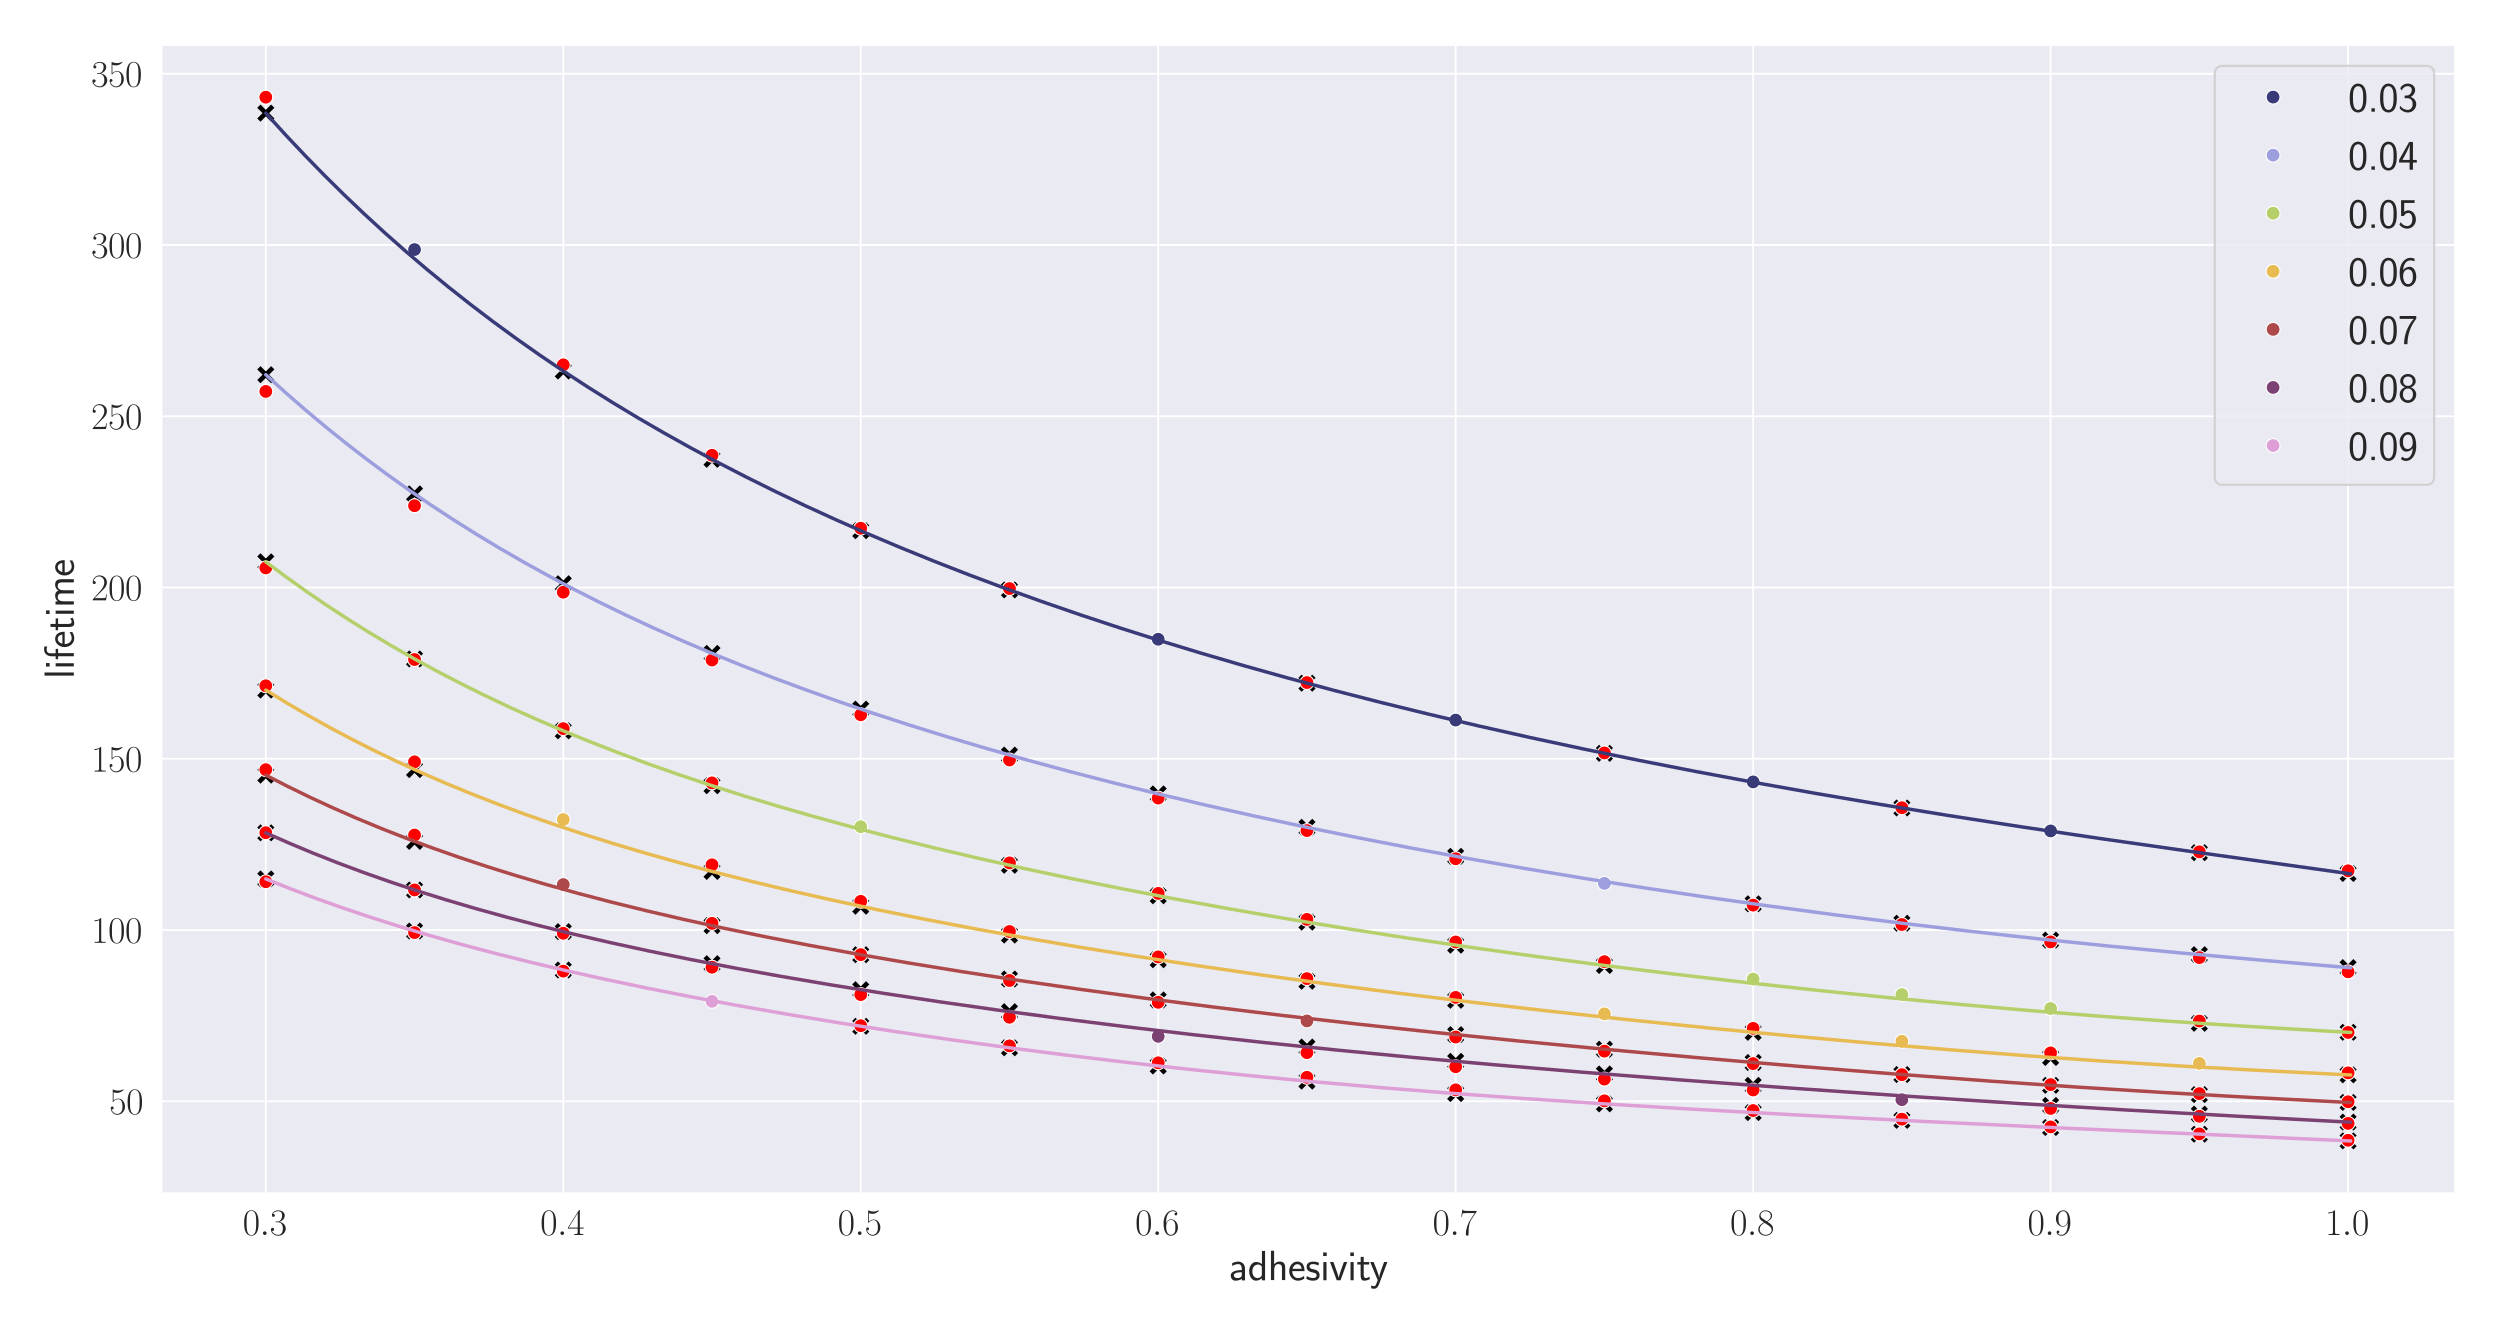 <?xml version="1.0" encoding="utf-8" standalone="no"?>
<!DOCTYPE svg PUBLIC "-//W3C//DTD SVG 1.1//EN"
  "http://www.w3.org/Graphics/SVG/1.1/DTD/svg11.dtd">
<svg xmlns:xlink="http://www.w3.org/1999/xlink" width="1080pt" height="576pt" viewBox="0 0 1080 576" xmlns="http://www.w3.org/2000/svg" version="1.1">
 <defs>
  <style type="text/css">*{stroke-linejoin: round; stroke-linecap: butt}</style>
 </defs>
 <g id="figure_1">
  <g id="patch_1">
   <path d="M 0 576 
L 1080 576 
L 1080 0 
L 0 0 
z
" style="fill: #ffffff"/>
  </g>
  <g id="axes_1">
   <g id="patch_2">
    <path d="M 69.793 515.45 
L 1060.56 515.45 
L 1060.56 19.44 
L 69.793 19.44 
z
" style="fill: #eaeaf2"/>
   </g>
   <g id="matplotlib.axis_1">
    <g id="xtick_1">
     <g id="line2d_1">
      <path d="M 114.828 515.45 
L 114.828 19.44 
" clip-path="url(#p02ca2cd121)" style="fill: none; stroke: #ffffff; stroke-width: 0.8; stroke-linecap: round"/>
     </g>
     <g id="text_1">
      <!-- $\mathdefault{0.3}$ -->
      <g style="fill: #262626" transform="translate(104.856 533.519) scale(0.16 -0.16)">
       <defs>
        <path id="CMR17-30" d="M 2688 2025 
C 2688 2416 2682 3080 2413 3591 
C 2176 4039 1798 4198 1466 4198 
C 1158 4198 768 4058 525 3597 
C 269 3118 243 2524 243 2025 
C 243 1661 250 1106 448 619 
C 723 -39 1216 -128 1466 -128 
C 1760 -128 2208 -7 2470 600 
C 2662 1042 2688 1559 2688 2025 
z
M 1466 -26 
C 1056 -26 813 325 723 812 
C 653 1188 653 1738 653 2096 
C 653 2588 653 2997 736 3387 
C 858 3929 1216 4096 1466 4096 
C 1728 4096 2067 3923 2189 3400 
C 2272 3036 2278 2607 2278 2096 
C 2278 1680 2278 1169 2202 792 
C 2067 95 1690 -26 1466 -26 
z
" transform="scale(0.016)"/>
        <path id="CMMI12-3a" d="M 1178 307 
C 1178 492 1024 619 870 619 
C 685 619 557 466 557 313 
C 557 128 710 0 864 0 
C 1050 0 1178 153 1178 307 
z
" transform="scale(0.016)"/>
        <path id="CMR17-33" d="M 1414 2157 
C 1984 2157 2234 1662 2234 1090 
C 2234 320 1824 25 1453 25 
C 1114 25 563 194 390 693 
C 422 680 454 680 486 680 
C 640 680 755 782 755 948 
C 755 1133 614 1216 486 1216 
C 378 1216 211 1165 211 926 
C 211 335 787 -128 1466 -128 
C 2176 -128 2720 430 2720 1085 
C 2720 1707 2208 2157 1600 2227 
C 2086 2328 2554 2756 2554 3329 
C 2554 3820 2048 4179 1472 4179 
C 890 4179 378 3829 378 3329 
C 378 3110 544 3072 627 3072 
C 762 3072 877 3155 877 3321 
C 877 3486 762 3569 627 3569 
C 602 3569 570 3569 544 3557 
C 730 3959 1235 4032 1459 4032 
C 1683 4032 2106 3925 2106 3320 
C 2106 3143 2080 2828 1862 2550 
C 1670 2304 1453 2304 1242 2284 
C 1210 2284 1062 2269 1037 2269 
C 992 2263 966 2257 966 2208 
C 966 2163 973 2157 1101 2157 
L 1414 2157 
z
" transform="scale(0.016)"/>
       </defs>
       <use xlink:href="#CMR17-30" transform="scale(0.996)"/>
       <use xlink:href="#CMMI12-3a" transform="translate(45.69 0) scale(0.996)"/>
       <use xlink:href="#CMR17-33" transform="translate(72.788 0) scale(0.996)"/>
      </g>
     </g>
    </g>
    <g id="xtick_2">
     <g id="line2d_2">
      <path d="M 243.334 515.45 
L 243.334 19.44 
" clip-path="url(#p02ca2cd121)" style="fill: none; stroke: #ffffff; stroke-width: 0.8; stroke-linecap: round"/>
     </g>
     <g id="text_2">
      <!-- $\mathdefault{0.4}$ -->
      <g style="fill: #262626" transform="translate(233.362 533.519) scale(0.16 -0.16)">
       <defs>
        <path id="CMR17-34" d="M 2150 4122 
C 2150 4256 2144 4256 2029 4256 
L 128 1254 
L 128 1088 
L 1779 1088 
L 1779 457 
C 1779 224 1766 160 1318 160 
L 1197 160 
L 1197 0 
C 1402 0 1747 0 1965 0 
C 2182 0 2528 0 2733 0 
L 2733 160 
L 2611 160 
C 2163 160 2150 224 2150 457 
L 2150 1088 
L 2803 1088 
L 2803 1254 
L 2150 1254 
L 2150 4122 
z
M 1798 3703 
L 1798 1254 
L 256 1254 
L 1798 3703 
z
" transform="scale(0.016)"/>
       </defs>
       <use xlink:href="#CMR17-30" transform="scale(0.996)"/>
       <use xlink:href="#CMMI12-3a" transform="translate(45.69 0) scale(0.996)"/>
       <use xlink:href="#CMR17-34" transform="translate(72.788 0) scale(0.996)"/>
      </g>
     </g>
    </g>
    <g id="xtick_3">
     <g id="line2d_3">
      <path d="M 371.84 515.45 
L 371.84 19.44 
" clip-path="url(#p02ca2cd121)" style="fill: none; stroke: #ffffff; stroke-width: 0.8; stroke-linecap: round"/>
     </g>
     <g id="text_3">
      <!-- $\mathdefault{0.5}$ -->
      <g style="fill: #262626" transform="translate(361.868 533.519) scale(0.16 -0.16)">
       <defs>
        <path id="CMR17-35" d="M 730 3692 
C 794 3666 1056 3584 1325 3584 
C 1920 3584 2246 3911 2432 4100 
C 2432 4157 2432 4192 2394 4192 
C 2387 4192 2374 4192 2323 4163 
C 2099 4058 1837 3973 1517 3973 
C 1325 3973 1037 3999 723 4139 
C 653 4171 640 4171 634 4171 
C 602 4171 595 4164 595 4037 
L 595 2203 
C 595 2089 595 2057 659 2057 
C 691 2057 704 2070 736 2114 
C 941 2401 1222 2522 1542 2522 
C 1766 2522 2246 2382 2246 1289 
C 2246 1085 2246 715 2054 421 
C 1894 159 1645 25 1370 25 
C 947 25 518 320 403 814 
C 429 807 480 795 506 795 
C 589 795 749 840 749 1038 
C 749 1210 627 1280 506 1280 
C 358 1280 262 1190 262 1011 
C 262 454 704 -128 1382 -128 
C 2042 -128 2669 440 2669 1264 
C 2669 2030 2170 2624 1549 2624 
C 1222 2624 947 2503 730 2274 
L 730 3692 
z
" transform="scale(0.016)"/>
       </defs>
       <use xlink:href="#CMR17-30" transform="scale(0.996)"/>
       <use xlink:href="#CMMI12-3a" transform="translate(45.69 0) scale(0.996)"/>
       <use xlink:href="#CMR17-35" transform="translate(72.788 0) scale(0.996)"/>
      </g>
     </g>
    </g>
    <g id="xtick_4">
     <g id="line2d_4">
      <path d="M 500.345 515.45 
L 500.345 19.44 
" clip-path="url(#p02ca2cd121)" style="fill: none; stroke: #ffffff; stroke-width: 0.8; stroke-linecap: round"/>
     </g>
     <g id="text_4">
      <!-- $\mathdefault{0.6}$ -->
      <g style="fill: #262626" transform="translate(490.374 533.519) scale(0.16 -0.16)">
       <defs>
        <path id="CMR17-36" d="M 678 2176 
C 678 3690 1395 4032 1811 4032 
C 1946 4032 2272 4009 2400 3776 
C 2298 3776 2106 3776 2106 3553 
C 2106 3381 2246 3323 2336 3323 
C 2394 3323 2566 3348 2566 3560 
C 2566 3954 2246 4179 1805 4179 
C 1043 4179 243 3390 243 1984 
C 243 253 966 -128 1478 -128 
C 2099 -128 2688 427 2688 1283 
C 2688 2081 2170 2662 1517 2662 
C 1126 2662 838 2407 678 1960 
L 678 2176 
z
M 1478 25 
C 691 25 691 1200 691 1436 
C 691 1896 909 2560 1504 2560 
C 1613 2560 1926 2560 2138 2120 
C 2253 1870 2253 1609 2253 1289 
C 2253 944 2253 690 2118 434 
C 1978 171 1773 25 1478 25 
z
" transform="scale(0.016)"/>
       </defs>
       <use xlink:href="#CMR17-30" transform="scale(0.996)"/>
       <use xlink:href="#CMMI12-3a" transform="translate(45.69 0) scale(0.996)"/>
       <use xlink:href="#CMR17-36" transform="translate(72.788 0) scale(0.996)"/>
      </g>
     </g>
    </g>
    <g id="xtick_5">
     <g id="line2d_5">
      <path d="M 628.851 515.45 
L 628.851 19.44 
" clip-path="url(#p02ca2cd121)" style="fill: none; stroke: #ffffff; stroke-width: 0.8; stroke-linecap: round"/>
     </g>
     <g id="text_5">
      <!-- $\mathdefault{0.7}$ -->
      <g style="fill: #262626" transform="translate(618.88 533.519) scale(0.16 -0.16)">
       <defs>
        <path id="CMR17-37" d="M 2886 3941 
L 2886 4081 
L 1382 4081 
C 634 4081 621 4165 595 4288 
L 480 4288 
L 294 3094 
L 410 3094 
C 429 3215 474 3540 550 3661 
C 589 3712 1062 3712 1171 3712 
L 2579 3712 
L 1869 2661 
C 1395 1954 1069 999 1069 165 
C 1069 89 1069 -128 1299 -128 
C 1530 -128 1530 89 1530 171 
L 1530 465 
C 1530 1508 1709 2196 2003 2636 
L 2886 3941 
z
" transform="scale(0.016)"/>
       </defs>
       <use xlink:href="#CMR17-30" transform="scale(0.996)"/>
       <use xlink:href="#CMMI12-3a" transform="translate(45.69 0) scale(0.996)"/>
       <use xlink:href="#CMR17-37" transform="translate(72.788 0) scale(0.996)"/>
      </g>
     </g>
    </g>
    <g id="xtick_6">
     <g id="line2d_6">
      <path d="M 757.357 515.45 
L 757.357 19.44 
" clip-path="url(#p02ca2cd121)" style="fill: none; stroke: #ffffff; stroke-width: 0.8; stroke-linecap: round"/>
     </g>
     <g id="text_6">
      <!-- $\mathdefault{0.8}$ -->
      <g style="fill: #262626" transform="translate(747.385 533.519) scale(0.16 -0.16)">
       <defs>
        <path id="CMR17-38" d="M 1741 2264 
C 2144 2467 2554 2773 2554 3263 
C 2554 3841 1990 4179 1472 4179 
C 890 4179 378 3759 378 3180 
C 378 3021 416 2747 666 2505 
C 730 2442 998 2251 1171 2130 
C 883 1983 211 1634 211 934 
C 211 279 838 -128 1459 -128 
C 2144 -128 2720 362 2720 1010 
C 2720 1590 2330 1857 2074 2029 
L 1741 2264 
z
M 902 2822 
C 851 2854 595 3051 595 3351 
C 595 3739 998 4032 1459 4032 
C 1965 4032 2336 3676 2336 3262 
C 2336 2669 1670 2331 1638 2331 
C 1632 2331 1626 2331 1574 2370 
L 902 2822 
z
M 2080 1519 
C 2176 1449 2483 1240 2483 851 
C 2483 381 2010 25 1472 25 
C 890 25 448 438 448 940 
C 448 1443 838 1862 1280 2060 
L 2080 1519 
z
" transform="scale(0.016)"/>
       </defs>
       <use xlink:href="#CMR17-30" transform="scale(0.996)"/>
       <use xlink:href="#CMMI12-3a" transform="translate(45.69 0) scale(0.996)"/>
       <use xlink:href="#CMR17-38" transform="translate(72.788 0) scale(0.996)"/>
      </g>
     </g>
    </g>
    <g id="xtick_7">
     <g id="line2d_7">
      <path d="M 885.863 515.45 
L 885.863 19.44 
" clip-path="url(#p02ca2cd121)" style="fill: none; stroke: #ffffff; stroke-width: 0.8; stroke-linecap: round"/>
     </g>
     <g id="text_7">
      <!-- $\mathdefault{0.9}$ -->
      <g style="fill: #262626" transform="translate(875.891 533.519) scale(0.16 -0.16)">
       <defs>
        <path id="CMR17-39" d="M 2253 1864 
C 2253 464 1670 31 1190 31 
C 1043 31 685 31 538 294 
C 704 268 826 357 826 518 
C 826 692 685 749 595 749 
C 538 749 365 723 365 506 
C 365 71 742 -128 1203 -128 
C 1939 -128 2688 674 2688 2073 
C 2688 3817 1971 4179 1485 4179 
C 851 4179 243 3628 243 2778 
C 243 1991 762 1408 1414 1408 
C 1952 1408 2189 1903 2253 2112 
L 2253 1864 
z
M 1427 1510 
C 1254 1510 1011 1542 813 1922 
C 678 2169 678 2461 678 2771 
C 678 3146 678 3405 858 3684 
C 947 3817 1114 4032 1485 4032 
C 2240 4032 2240 2885 2240 2632 
C 2240 2182 2035 1510 1427 1510 
z
" transform="scale(0.016)"/>
       </defs>
       <use xlink:href="#CMR17-30" transform="scale(0.996)"/>
       <use xlink:href="#CMMI12-3a" transform="translate(45.69 0) scale(0.996)"/>
       <use xlink:href="#CMR17-39" transform="translate(72.788 0) scale(0.996)"/>
      </g>
     </g>
    </g>
    <g id="xtick_8">
     <g id="line2d_8">
      <path d="M 1014.369 515.45 
L 1014.369 19.44 
" clip-path="url(#p02ca2cd121)" style="fill: none; stroke: #ffffff; stroke-width: 0.8; stroke-linecap: round"/>
     </g>
     <g id="text_8">
      <!-- $\mathdefault{1.0}$ -->
      <g style="fill: #262626" transform="translate(1004.397 533.519) scale(0.16 -0.16)">
       <defs>
        <path id="CMR17-31" d="M 1702 4058 
C 1702 4192 1696 4192 1606 4192 
C 1357 3916 979 3827 621 3827 
C 602 3827 570 3827 563 3808 
C 557 3795 557 3782 557 3648 
C 755 3648 1088 3686 1344 3839 
L 1344 461 
C 1344 236 1331 160 781 160 
L 589 160 
L 589 0 
C 896 0 1216 0 1523 0 
C 1830 0 2150 0 2458 0 
L 2458 160 
L 2266 160 
C 1715 160 1702 230 1702 458 
L 1702 4058 
z
" transform="scale(0.016)"/>
       </defs>
       <use xlink:href="#CMR17-31" transform="scale(0.996)"/>
       <use xlink:href="#CMMI12-3a" transform="translate(45.69 0) scale(0.996)"/>
       <use xlink:href="#CMR17-30" transform="translate(72.788 0) scale(0.996)"/>
      </g>
     </g>
    </g>
    <g id="text_9">
     <!-- adhesivity -->
     <g style="fill: #262626" transform="translate(530.934 553.072) scale(0.18 -0.18)">
      <defs>
       <path id="CMSS17-61" d="M 2406 1791 
C 2406 2392 1978 2808 1402 2808 
C 1120 2808 813 2757 461 2553 
L 499 2135 
C 659 2248 934 2432 1395 2432 
C 1722 2432 1920 2180 1920 1782 
L 1920 1536 
C 896 1536 256 1238 256 726 
C 256 461 416 -64 947 -64 
C 1043 -64 1562 -64 1933 217 
L 1933 -19 
L 2406 -19 
L 2406 1791 
z
M 1920 816 
C 1920 701 1920 548 1728 434 
C 1562 325 1350 325 1261 325 
C 941 325 723 511 723 744 
C 723 1211 1722 1211 1920 1211 
L 1920 816 
z
" transform="scale(0.016)"/>
       <path id="CMSS17-64" d="M 2611 4416 
L 2138 4416 
L 2138 2438 
C 1939 2603 1613 2756 1254 2756 
C 672 2756 211 2131 211 1347 
C 211 562 666 -64 1235 -64 
C 1677 -64 1971 172 2125 306 
L 2125 -13 
L 2611 -13 
L 2611 4416 
z
M 2125 836 
C 2125 747 2125 653 1926 482 
C 1798 375 1645 325 1498 325 
C 1152 325 698 576 698 1340 
C 698 2134 1210 2368 1562 2368 
C 1798 2368 1990 2254 2125 2065 
L 2125 836 
z
" transform="scale(0.016)"/>
       <path id="CMSS17-68" d="M 2618 1891 
C 2618 2292 2522 2820 1798 2820 
C 1395 2820 1133 2623 947 2407 
L 947 4448 
L 474 4448 
L 474 32 
L 960 32 
L 960 1573 
C 960 1973 1114 2432 1549 2432 
C 2112 2432 2131 2056 2131 1839 
L 2131 32 
L 2618 32 
L 2618 1891 
z
" transform="scale(0.016)"/>
       <path id="CMSS17-65" d="M 2502 1377 
C 2502 1590 2490 2003 2285 2345 
C 2061 2713 1696 2816 1421 2816 
C 755 2816 192 2188 192 1375 
C 192 582 774 -64 1510 -64 
C 1798 -64 2150 19 2470 248 
C 2470 274 2458 414 2451 420 
C 2451 433 2432 630 2432 656 
C 2125 407 1773 325 1517 325 
C 1107 325 666 667 646 1377 
L 2502 1377 
z
M 698 1728 
C 781 2084 1062 2421 1421 2421 
C 1517 2421 1965 2421 2080 1728 
L 698 1728 
z
" transform="scale(0.016)"/>
       <path id="CMSS17-73" d="M 2061 2627 
C 1683 2807 1389 2807 1197 2807 
C 742 2807 198 2648 198 2003 
C 198 1359 902 1218 1094 1179 
C 1389 1122 1715 1058 1715 740 
C 1715 337 1254 337 1171 337 
C 915 337 563 407 243 638 
L 166 210 
C 531 0 883 -64 1178 -64 
C 1965 -64 2163 416 2163 781 
C 2163 1094 1984 1305 1862 1401 
C 1651 1568 1574 1587 1050 1696 
C 960 1709 646 1779 646 2066 
C 646 2432 1050 2432 1139 2432 
C 1555 2432 1811 2303 1984 2208 
L 2061 2627 
z
" transform="scale(0.016)"/>
       <path id="CMSS17-69" d="M 979 4183 
L 442 4183 
L 442 3648 
L 979 3648 
L 979 4183 
z
M 947 2739 
L 474 2739 
L 474 0 
L 947 0 
L 947 2739 
z
" transform="scale(0.016)"/>
       <path id="CMSS17-76" d="M 2675 2752 
L 2176 2752 
L 1747 1556 
C 1613 1165 1421 627 1389 352 
L 1382 352 
C 1370 468 1318 634 1286 749 
C 1248 890 1197 1056 1158 1172 
L 595 2752 
L 83 2752 
L 1094 0 
L 1664 0 
L 2675 2752 
z
" transform="scale(0.016)"/>
       <path id="CMSS17-74" d="M 1069 2368 
L 1901 2368 
L 1901 2737 
L 1069 2737 
L 1069 3520 
L 614 3520 
L 614 2737 
L 109 2737 
L 109 2368 
L 602 2368 
L 602 749 
C 602 384 685 -64 1107 -64 
C 1427 -64 1722 25 2003 172 
L 1901 548 
C 1747 414 1562 337 1363 337 
C 1082 337 1069 696 1069 856 
L 1069 2368 
z
" transform="scale(0.016)"/>
       <path id="CMSS17-79" d="M 2675 2752 
L 2176 2752 
C 1632 1294 1446 702 1434 383 
L 1427 383 
C 1408 696 1126 1460 902 2007 
L 602 2752 
L 83 2752 
L 1216 13 
C 1146 -178 1043 -465 1011 -529 
C 870 -885 774 -885 672 -885 
C 646 -885 442 -885 211 -809 
L 250 -1229 
C 410 -1261 570 -1280 685 -1280 
C 845 -1280 1165 -1280 1459 -497 
L 2675 2752 
z
" transform="scale(0.016)"/>
      </defs>
      <use xlink:href="#CMSS17-61" transform="scale(0.996)"/>
      <use xlink:href="#CMSS17-64" transform="translate(44.922 0) scale(0.996)"/>
      <use xlink:href="#CMSS17-68" transform="translate(93.127 0) scale(0.996)"/>
      <use xlink:href="#CMSS17-65" transform="translate(141.332 0) scale(0.996)"/>
      <use xlink:href="#CMSS17-73" transform="translate(182.971 0) scale(0.996)"/>
      <use xlink:href="#CMSS17-69" transform="translate(218.884 0) scale(0.996)"/>
      <use xlink:href="#CMSS17-76" transform="translate(241.065 0) scale(0.996)"/>
      <use xlink:href="#CMSS17-69" transform="translate(284.065 0) scale(0.996)"/>
      <use xlink:href="#CMSS17-74" transform="translate(306.246 0) scale(0.996)"/>
      <use xlink:href="#CMSS17-79" transform="translate(337.475 0) scale(0.996)"/>
     </g>
    </g>
   </g>
   <g id="matplotlib.axis_2">
    <g id="ytick_1">
     <g id="line2d_9">
      <path d="M 69.793 475.746 
L 1060.56 475.746 
" clip-path="url(#p02ca2cd121)" style="fill: none; stroke: #ffffff; stroke-width: 0.8; stroke-linecap: round"/>
     </g>
     <g id="text_10">
      <!-- $\mathdefault{50}$ -->
      <g style="fill: #262626" transform="translate(47.185 481.28) scale(0.16 -0.16)">
       <use xlink:href="#CMR17-35" transform="scale(0.996)"/>
       <use xlink:href="#CMR17-30" transform="translate(45.69 0) scale(0.996)"/>
      </g>
     </g>
    </g>
    <g id="ytick_2">
     <g id="line2d_10">
      <path d="M 69.793 401.765 
L 1060.56 401.765 
" clip-path="url(#p02ca2cd121)" style="fill: none; stroke: #ffffff; stroke-width: 0.8; stroke-linecap: round"/>
     </g>
     <g id="text_11">
      <!-- $\mathdefault{100}$ -->
      <g style="fill: #262626" transform="translate(39.381 407.3) scale(0.16 -0.16)">
       <use xlink:href="#CMR17-31" transform="scale(0.996)"/>
       <use xlink:href="#CMR17-30" transform="translate(45.69 0) scale(0.996)"/>
       <use xlink:href="#CMR17-30" transform="translate(91.381 0) scale(0.996)"/>
      </g>
     </g>
    </g>
    <g id="ytick_3">
     <g id="line2d_11">
      <path d="M 69.793 327.785 
L 1060.56 327.785 
" clip-path="url(#p02ca2cd121)" style="fill: none; stroke: #ffffff; stroke-width: 0.8; stroke-linecap: round"/>
     </g>
     <g id="text_12">
      <!-- $\mathdefault{150}$ -->
      <g style="fill: #262626" transform="translate(39.381 333.319) scale(0.16 -0.16)">
       <use xlink:href="#CMR17-31" transform="scale(0.996)"/>
       <use xlink:href="#CMR17-35" transform="translate(45.69 0) scale(0.996)"/>
       <use xlink:href="#CMR17-30" transform="translate(91.381 0) scale(0.996)"/>
      </g>
     </g>
    </g>
    <g id="ytick_4">
     <g id="line2d_12">
      <path d="M 69.793 253.804 
L 1060.56 253.804 
" clip-path="url(#p02ca2cd121)" style="fill: none; stroke: #ffffff; stroke-width: 0.8; stroke-linecap: round"/>
     </g>
     <g id="text_13">
      <!-- $\mathdefault{200}$ -->
      <g style="fill: #262626" transform="translate(39.381 259.339) scale(0.16 -0.16)">
       <defs>
        <path id="CMR17-32" d="M 2669 989 
L 2554 989 
C 2490 536 2438 459 2413 420 
C 2381 369 1920 369 1830 369 
L 602 369 
C 832 619 1280 1072 1824 1597 
C 2214 1967 2669 2402 2669 3035 
C 2669 3790 2067 4224 1395 4224 
C 691 4224 262 3604 262 3030 
C 262 2780 448 2748 525 2748 
C 589 2748 781 2787 781 3010 
C 781 3207 614 3264 525 3264 
C 486 3264 448 3258 422 3245 
C 544 3790 915 4058 1306 4058 
C 1862 4058 2227 3617 2227 3035 
C 2227 2479 1901 2000 1536 1584 
L 262 146 
L 262 0 
L 2515 0 
L 2669 989 
z
" transform="scale(0.016)"/>
       </defs>
       <use xlink:href="#CMR17-32" transform="scale(0.996)"/>
       <use xlink:href="#CMR17-30" transform="translate(45.69 0) scale(0.996)"/>
       <use xlink:href="#CMR17-30" transform="translate(91.381 0) scale(0.996)"/>
      </g>
     </g>
    </g>
    <g id="ytick_5">
     <g id="line2d_13">
      <path d="M 69.793 179.824 
L 1060.56 179.824 
" clip-path="url(#p02ca2cd121)" style="fill: none; stroke: #ffffff; stroke-width: 0.8; stroke-linecap: round"/>
     </g>
     <g id="text_14">
      <!-- $\mathdefault{250}$ -->
      <g style="fill: #262626" transform="translate(39.381 185.359) scale(0.16 -0.16)">
       <use xlink:href="#CMR17-32" transform="scale(0.996)"/>
       <use xlink:href="#CMR17-35" transform="translate(45.69 0) scale(0.996)"/>
       <use xlink:href="#CMR17-30" transform="translate(91.381 0) scale(0.996)"/>
      </g>
     </g>
    </g>
    <g id="ytick_6">
     <g id="line2d_14">
      <path d="M 69.793 105.843 
L 1060.56 105.843 
" clip-path="url(#p02ca2cd121)" style="fill: none; stroke: #ffffff; stroke-width: 0.8; stroke-linecap: round"/>
     </g>
     <g id="text_15">
      <!-- $\mathdefault{300}$ -->
      <g style="fill: #262626" transform="translate(39.381 111.378) scale(0.16 -0.16)">
       <use xlink:href="#CMR17-33" transform="scale(0.996)"/>
       <use xlink:href="#CMR17-30" transform="translate(45.69 0) scale(0.996)"/>
       <use xlink:href="#CMR17-30" transform="translate(91.381 0) scale(0.996)"/>
      </g>
     </g>
    </g>
    <g id="ytick_7">
     <g id="line2d_15">
      <path d="M 69.793 31.863 
L 1060.56 31.863 
" clip-path="url(#p02ca2cd121)" style="fill: none; stroke: #ffffff; stroke-width: 0.8; stroke-linecap: round"/>
     </g>
     <g id="text_16">
      <!-- $\mathdefault{350}$ -->
      <g style="fill: #262626" transform="translate(39.381 37.398) scale(0.16 -0.16)">
       <use xlink:href="#CMR17-33" transform="scale(0.996)"/>
       <use xlink:href="#CMR17-35" transform="translate(45.69 0) scale(0.996)"/>
       <use xlink:href="#CMR17-30" transform="translate(91.381 0) scale(0.996)"/>
      </g>
     </g>
    </g>
    <g id="text_17">
     <!-- lifetime -->
     <g style="fill: #262626" transform="translate(31.893 293.23) rotate(-90) scale(0.18 -0.18)">
      <defs>
       <path id="CMSS17-6c" d="M 947 4416 
L 474 4416 
L 474 0 
L 947 0 
L 947 4416 
z
" transform="scale(0.016)"/>
       <path id="CMSS17-66" d="M 1075 2368 
L 1722 2368 
L 1722 2737 
L 1062 2737 
L 1062 3559 
C 1062 4014 1408 4092 1606 4092 
C 1670 4092 1850 4092 2080 4009 
L 2080 4429 
C 1933 4461 1754 4480 1613 4480 
C 1018 4480 602 3993 602 3359 
L 602 2737 
L 160 2737 
L 160 2368 
L 602 2368 
L 602 0 
L 1075 0 
L 1075 2368 
z
" transform="scale(0.016)"/>
       <path id="CMSS17-6d" d="M 4288 1877 
C 4288 2308 4179 2816 3462 2816 
C 2982 2816 2694 2516 2566 2331 
C 2451 2670 2182 2816 1798 2816 
C 1363 2816 1088 2568 941 2389 
L 941 2758 
L 474 2758 
L 474 0 
L 960 0 
L 960 1559 
C 960 1939 1101 2428 1555 2428 
C 2138 2428 2138 2016 2138 1829 
L 2138 0 
L 2624 0 
L 2624 1559 
C 2624 1939 2765 2428 3219 2428 
C 3802 2428 3802 2016 3802 1829 
L 3802 0 
L 4288 0 
L 4288 1877 
z
" transform="scale(0.016)"/>
      </defs>
      <use xlink:href="#CMSS17-6c" transform="scale(0.996)"/>
      <use xlink:href="#CMSS17-69" transform="translate(22.181 0) scale(0.996)"/>
      <use xlink:href="#CMSS17-66" transform="translate(44.361 0) scale(0.996)"/>
      <use xlink:href="#CMSS17-65" transform="translate(72.988 0) scale(0.996)"/>
      <use xlink:href="#CMSS17-74" transform="translate(114.627 0) scale(0.996)"/>
      <use xlink:href="#CMSS17-69" transform="translate(148.458 0) scale(0.996)"/>
      <use xlink:href="#CMSS17-6d" transform="translate(170.639 0) scale(0.996)"/>
      <use xlink:href="#CMSS17-65" transform="translate(244.868 0) scale(0.996)"/>
     </g>
    </g>
   </g>
   <g id="PathCollection_1">
    <defs>
     <path id="C0_0_190e713201" d="M 0 3 
C 0.796 3 1.559 2.684 2.121 2.121 
C 2.684 1.559 3 0.796 3 -0 
C 3 -0.796 2.684 -1.559 2.121 -2.121 
C 1.559 -2.684 0.796 -3 0 -3 
C -0.796 -3 -1.559 -2.684 -2.121 -2.121 
C -2.684 -1.559 -3 -0.796 -3 0 
C -3 0.796 -2.684 1.559 -2.121 2.121 
C -1.559 2.684 -0.796 3 0 3 
z
"/>
    </defs>
    <g clip-path="url(#p02ca2cd121)">
     <use xlink:href="#C0_0_190e713201" x="693.104" y="437.982" style="fill: #e7ba52; stroke: #ffffff; stroke-width: 0.48"/>
    </g>
    <g clip-path="url(#p02ca2cd121)">
     <use xlink:href="#C0_0_190e713201" x="821.61" y="483.485" style="fill: #de9ed6; stroke: #ffffff; stroke-width: 0.48"/>
    </g>
    <g clip-path="url(#p02ca2cd121)">
     <use xlink:href="#C0_0_190e713201" x="179.081" y="218.475" style="fill: #9c9ede; stroke: #ffffff; stroke-width: 0.48"/>
    </g>
    <g clip-path="url(#p02ca2cd121)">
     <use xlink:href="#C0_0_190e713201" x="179.081" y="284.915" style="fill: #b5cf6b; stroke: #ffffff; stroke-width: 0.48"/>
    </g>
    <g clip-path="url(#p02ca2cd121)">
     <use xlink:href="#C0_0_190e713201" x="693.104" y="454.089" style="fill: #ad494a; stroke: #ffffff; stroke-width: 0.48"/>
    </g>
    <g clip-path="url(#p02ca2cd121)">
     <use xlink:href="#C0_0_190e713201" x="821.61" y="475.071" style="fill: #7b4173; stroke: #ffffff; stroke-width: 0.48"/>
    </g>
    <g clip-path="url(#p02ca2cd121)">
     <use xlink:href="#C0_0_190e713201" x="179.081" y="360.737" style="fill: #ad494a; stroke: #ffffff; stroke-width: 0.48"/>
    </g>
    <g clip-path="url(#p02ca2cd121)">
     <use xlink:href="#C0_0_190e713201" x="693.104" y="415.441" style="fill: #b5cf6b; stroke: #ffffff; stroke-width: 0.48"/>
    </g>
    <g clip-path="url(#p02ca2cd121)">
     <use xlink:href="#C0_0_190e713201" x="693.104" y="381.624" style="fill: #9c9ede; stroke: #ffffff; stroke-width: 0.48"/>
    </g>
    <g clip-path="url(#p02ca2cd121)">
     <use xlink:href="#C0_0_190e713201" x="307.587" y="432.574" style="fill: #de9ed6; stroke: #ffffff; stroke-width: 0.48"/>
    </g>
    <g clip-path="url(#p02ca2cd121)">
     <use xlink:href="#C0_0_190e713201" x="179.081" y="107.815" style="fill: #393b79; stroke: #ffffff; stroke-width: 0.48"/>
    </g>
    <g clip-path="url(#p02ca2cd121)">
     <use xlink:href="#C0_0_190e713201" x="307.587" y="417.832" style="fill: #7b4173; stroke: #ffffff; stroke-width: 0.48"/>
    </g>
    <g clip-path="url(#p02ca2cd121)">
     <use xlink:href="#C0_0_190e713201" x="693.104" y="325.261" style="fill: #393b79; stroke: #ffffff; stroke-width: 0.48"/>
    </g>
    <g clip-path="url(#p02ca2cd121)">
     <use xlink:href="#C0_0_190e713201" x="821.61" y="464.259" style="fill: #ad494a; stroke: #ffffff; stroke-width: 0.48"/>
    </g>
    <g clip-path="url(#p02ca2cd121)">
     <use xlink:href="#C0_0_190e713201" x="693.104" y="466.16" style="fill: #7b4173; stroke: #ffffff; stroke-width: 0.48"/>
    </g>
    <g clip-path="url(#p02ca2cd121)">
     <use xlink:href="#C0_0_190e713201" x="821.61" y="449.843" style="fill: #e7ba52; stroke: #ffffff; stroke-width: 0.48"/>
    </g>
    <g clip-path="url(#p02ca2cd121)">
     <use xlink:href="#C0_0_190e713201" x="693.104" y="475.564" style="fill: #de9ed6; stroke: #ffffff; stroke-width: 0.48"/>
    </g>
    <g clip-path="url(#p02ca2cd121)">
     <use xlink:href="#C0_0_190e713201" x="179.081" y="402.881" style="fill: #de9ed6; stroke: #ffffff; stroke-width: 0.48"/>
    </g>
    <g clip-path="url(#p02ca2cd121)">
     <use xlink:href="#C0_0_190e713201" x="821.61" y="399.394" style="fill: #9c9ede; stroke: #ffffff; stroke-width: 0.48"/>
    </g>
    <g clip-path="url(#p02ca2cd121)">
     <use xlink:href="#C0_0_190e713201" x="307.587" y="196.678" style="fill: #393b79; stroke: #ffffff; stroke-width: 0.48"/>
    </g>
    <g clip-path="url(#p02ca2cd121)">
     <use xlink:href="#C0_0_190e713201" x="821.61" y="429.656" style="fill: #b5cf6b; stroke: #ffffff; stroke-width: 0.48"/>
    </g>
    <g clip-path="url(#p02ca2cd121)">
     <use xlink:href="#C0_0_190e713201" x="179.081" y="384.456" style="fill: #7b4173; stroke: #ffffff; stroke-width: 0.48"/>
    </g>
    <g clip-path="url(#p02ca2cd121)">
     <use xlink:href="#C0_0_190e713201" x="307.587" y="398.878" style="fill: #ad494a; stroke: #ffffff; stroke-width: 0.48"/>
    </g>
    <g clip-path="url(#p02ca2cd121)">
     <use xlink:href="#C0_0_190e713201" x="307.587" y="373.591" style="fill: #e7ba52; stroke: #ffffff; stroke-width: 0.48"/>
    </g>
    <g clip-path="url(#p02ca2cd121)">
     <use xlink:href="#C0_0_190e713201" x="307.587" y="285.137" style="fill: #9c9ede; stroke: #ffffff; stroke-width: 0.48"/>
    </g>
    <g clip-path="url(#p02ca2cd121)">
     <use xlink:href="#C0_0_190e713201" x="821.61" y="348.95" style="fill: #393b79; stroke: #ffffff; stroke-width: 0.48"/>
    </g>
    <g clip-path="url(#p02ca2cd121)">
     <use xlink:href="#C0_0_190e713201" x="307.587" y="338.203" style="fill: #b5cf6b; stroke: #ffffff; stroke-width: 0.48"/>
    </g>
    <g clip-path="url(#p02ca2cd121)">
     <use xlink:href="#C0_0_190e713201" x="436.093" y="439.454" style="fill: #7b4173; stroke: #ffffff; stroke-width: 0.48"/>
    </g>
    <g clip-path="url(#p02ca2cd121)">
     <use xlink:href="#C0_0_190e713201" x="436.093" y="451.812" style="fill: #de9ed6; stroke: #ffffff; stroke-width: 0.48"/>
    </g>
    <g clip-path="url(#p02ca2cd121)">
     <use xlink:href="#C0_0_190e713201" x="564.598" y="294.865" style="fill: #393b79; stroke: #ffffff; stroke-width: 0.48"/>
    </g>
    <g clip-path="url(#p02ca2cd121)">
     <use xlink:href="#C0_0_190e713201" x="950.116" y="482.232" style="fill: #7b4173; stroke: #ffffff; stroke-width: 0.48"/>
    </g>
    <g clip-path="url(#p02ca2cd121)">
     <use xlink:href="#C0_0_190e713201" x="564.598" y="441.038" style="fill: #ad494a; stroke: #ffffff; stroke-width: 0.48"/>
    </g>
    <g clip-path="url(#p02ca2cd121)">
     <use xlink:href="#C0_0_190e713201" x="950.116" y="489.85" style="fill: #de9ed6; stroke: #ffffff; stroke-width: 0.48"/>
    </g>
    <g clip-path="url(#p02ca2cd121)">
     <use xlink:href="#C0_0_190e713201" x="564.598" y="422.759" style="fill: #e7ba52; stroke: #ffffff; stroke-width: 0.48"/>
    </g>
    <g clip-path="url(#p02ca2cd121)">
     <use xlink:href="#C0_0_190e713201" x="564.598" y="358.814" style="fill: #9c9ede; stroke: #ffffff; stroke-width: 0.48"/>
    </g>
    <g clip-path="url(#p02ca2cd121)">
     <use xlink:href="#C0_0_190e713201" x="564.598" y="397.179" style="fill: #b5cf6b; stroke: #ffffff; stroke-width: 0.48"/>
    </g>
    <g clip-path="url(#p02ca2cd121)">
     <use xlink:href="#C0_0_190e713201" x="436.093" y="402.41" style="fill: #e7ba52; stroke: #ffffff; stroke-width: 0.48"/>
    </g>
    <g clip-path="url(#p02ca2cd121)">
     <use xlink:href="#C0_0_190e713201" x="436.093" y="423.576" style="fill: #ad494a; stroke: #ffffff; stroke-width: 0.48"/>
    </g>
    <g clip-path="url(#p02ca2cd121)">
     <use xlink:href="#C0_0_190e713201" x="436.093" y="372.768" style="fill: #b5cf6b; stroke: #ffffff; stroke-width: 0.48"/>
    </g>
    <g clip-path="url(#p02ca2cd121)">
     <use xlink:href="#C0_0_190e713201" x="436.093" y="328.313" style="fill: #9c9ede; stroke: #ffffff; stroke-width: 0.48"/>
    </g>
    <g clip-path="url(#p02ca2cd121)">
     <use xlink:href="#C0_0_190e713201" x="950.116" y="367.993" style="fill: #393b79; stroke: #ffffff; stroke-width: 0.48"/>
    </g>
    <g clip-path="url(#p02ca2cd121)">
     <use xlink:href="#C0_0_190e713201" x="564.598" y="465.396" style="fill: #de9ed6; stroke: #ffffff; stroke-width: 0.48"/>
    </g>
    <g clip-path="url(#p02ca2cd121)">
     <use xlink:href="#C0_0_190e713201" x="950.116" y="459.379" style="fill: #e7ba52; stroke: #ffffff; stroke-width: 0.48"/>
    </g>
    <g clip-path="url(#p02ca2cd121)">
     <use xlink:href="#C0_0_190e713201" x="564.598" y="454.741" style="fill: #7b4173; stroke: #ffffff; stroke-width: 0.48"/>
    </g>
    <g clip-path="url(#p02ca2cd121)">
     <use xlink:href="#C0_0_190e713201" x="950.116" y="472.44" style="fill: #ad494a; stroke: #ffffff; stroke-width: 0.48"/>
    </g>
    <g clip-path="url(#p02ca2cd121)">
     <use xlink:href="#C0_0_190e713201" x="950.116" y="441.089" style="fill: #b5cf6b; stroke: #ffffff; stroke-width: 0.48"/>
    </g>
    <g clip-path="url(#p02ca2cd121)">
     <use xlink:href="#C0_0_190e713201" x="950.116" y="413.69" style="fill: #9c9ede; stroke: #ffffff; stroke-width: 0.48"/>
    </g>
    <g clip-path="url(#p02ca2cd121)">
     <use xlink:href="#C0_0_190e713201" x="436.093" y="254.254" style="fill: #393b79; stroke: #ffffff; stroke-width: 0.48"/>
    </g>
    <g clip-path="url(#p02ca2cd121)">
     <use xlink:href="#C0_0_190e713201" x="179.081" y="329.116" style="fill: #e7ba52; stroke: #ffffff; stroke-width: 0.48"/>
    </g>
    <g clip-path="url(#p02ca2cd121)">
     <use xlink:href="#C0_0_190e713201" x="371.84" y="308.78" style="fill: #9c9ede; stroke: #ffffff; stroke-width: 0.48"/>
    </g>
    <g clip-path="url(#p02ca2cd121)">
     <use xlink:href="#C0_0_190e713201" x="371.84" y="357.141" style="fill: #b5cf6b; stroke: #ffffff; stroke-width: 0.48"/>
    </g>
    <g clip-path="url(#p02ca2cd121)">
     <use xlink:href="#C0_0_190e713201" x="500.345" y="447.698" style="fill: #7b4173; stroke: #ffffff; stroke-width: 0.48"/>
    </g>
    <g clip-path="url(#p02ca2cd121)">
     <use xlink:href="#C0_0_190e713201" x="371.84" y="412.41" style="fill: #ad494a; stroke: #ffffff; stroke-width: 0.48"/>
    </g>
    <g clip-path="url(#p02ca2cd121)">
     <use xlink:href="#C0_0_190e713201" x="500.345" y="459.137" style="fill: #de9ed6; stroke: #ffffff; stroke-width: 0.48"/>
    </g>
    <g clip-path="url(#p02ca2cd121)">
     <use xlink:href="#C0_0_190e713201" x="243.334" y="157.613" style="fill: #393b79; stroke: #ffffff; stroke-width: 0.48"/>
    </g>
    <g clip-path="url(#p02ca2cd121)">
     <use xlink:href="#C0_0_190e713201" x="371.84" y="389.376" style="fill: #e7ba52; stroke: #ffffff; stroke-width: 0.48"/>
    </g>
    <g clip-path="url(#p02ca2cd121)">
     <use xlink:href="#C0_0_190e713201" x="243.334" y="354.039" style="fill: #e7ba52; stroke: #ffffff; stroke-width: 0.48"/>
    </g>
    <g clip-path="url(#p02ca2cd121)">
     <use xlink:href="#C0_0_190e713201" x="371.84" y="228.195" style="fill: #393b79; stroke: #ffffff; stroke-width: 0.48"/>
    </g>
    <g clip-path="url(#p02ca2cd121)">
     <use xlink:href="#C0_0_190e713201" x="628.851" y="470.821" style="fill: #de9ed6; stroke: #ffffff; stroke-width: 0.48"/>
    </g>
    <g clip-path="url(#p02ca2cd121)">
     <use xlink:href="#C0_0_190e713201" x="243.334" y="382.121" style="fill: #ad494a; stroke: #ffffff; stroke-width: 0.48"/>
    </g>
    <g clip-path="url(#p02ca2cd121)">
     <use xlink:href="#C0_0_190e713201" x="628.851" y="460.829" style="fill: #7b4173; stroke: #ffffff; stroke-width: 0.48"/>
    </g>
    <g clip-path="url(#p02ca2cd121)">
     <use xlink:href="#C0_0_190e713201" x="243.334" y="314.77" style="fill: #b5cf6b; stroke: #ffffff; stroke-width: 0.48"/>
    </g>
    <g clip-path="url(#p02ca2cd121)">
     <use xlink:href="#C0_0_190e713201" x="243.334" y="255.824" style="fill: #9c9ede; stroke: #ffffff; stroke-width: 0.48"/>
    </g>
    <g clip-path="url(#p02ca2cd121)">
     <use xlink:href="#C0_0_190e713201" x="500.345" y="385.943" style="fill: #b5cf6b; stroke: #ffffff; stroke-width: 0.48"/>
    </g>
    <g clip-path="url(#p02ca2cd121)">
     <use xlink:href="#C0_0_190e713201" x="500.345" y="344.768" style="fill: #9c9ede; stroke: #ffffff; stroke-width: 0.48"/>
    </g>
    <g clip-path="url(#p02ca2cd121)">
     <use xlink:href="#C0_0_190e713201" x="371.84" y="443.11" style="fill: #de9ed6; stroke: #ffffff; stroke-width: 0.48"/>
    </g>
    <g clip-path="url(#p02ca2cd121)">
     <use xlink:href="#C0_0_190e713201" x="628.851" y="311.071" style="fill: #393b79; stroke: #ffffff; stroke-width: 0.48"/>
    </g>
    <g clip-path="url(#p02ca2cd121)">
     <use xlink:href="#C0_0_190e713201" x="500.345" y="413.387" style="fill: #e7ba52; stroke: #ffffff; stroke-width: 0.48"/>
    </g>
    <g clip-path="url(#p02ca2cd121)">
     <use xlink:href="#C0_0_190e713201" x="371.84" y="429.666" style="fill: #7b4173; stroke: #ffffff; stroke-width: 0.48"/>
    </g>
    <g clip-path="url(#p02ca2cd121)">
     <use xlink:href="#C0_0_190e713201" x="500.345" y="432.999" style="fill: #ad494a; stroke: #ffffff; stroke-width: 0.48"/>
    </g>
    <g clip-path="url(#p02ca2cd121)">
     <use xlink:href="#C0_0_190e713201" x="628.851" y="447.995" style="fill: #ad494a; stroke: #ffffff; stroke-width: 0.48"/>
    </g>
    <g clip-path="url(#p02ca2cd121)">
     <use xlink:href="#C0_0_190e713201" x="243.334" y="403.162" style="fill: #7b4173; stroke: #ffffff; stroke-width: 0.48"/>
    </g>
    <g clip-path="url(#p02ca2cd121)">
     <use xlink:href="#C0_0_190e713201" x="628.851" y="430.873" style="fill: #e7ba52; stroke: #ffffff; stroke-width: 0.48"/>
    </g>
    <g clip-path="url(#p02ca2cd121)">
     <use xlink:href="#C0_0_190e713201" x="500.345" y="276.158" style="fill: #393b79; stroke: #ffffff; stroke-width: 0.48"/>
    </g>
    <g clip-path="url(#p02ca2cd121)">
     <use xlink:href="#C0_0_190e713201" x="243.334" y="419.53" style="fill: #de9ed6; stroke: #ffffff; stroke-width: 0.48"/>
    </g>
    <g clip-path="url(#p02ca2cd121)">
     <use xlink:href="#C0_0_190e713201" x="628.851" y="370.976" style="fill: #9c9ede; stroke: #ffffff; stroke-width: 0.48"/>
    </g>
    <g clip-path="url(#p02ca2cd121)">
     <use xlink:href="#C0_0_190e713201" x="628.851" y="406.921" style="fill: #b5cf6b; stroke: #ffffff; stroke-width: 0.48"/>
    </g>
    <g clip-path="url(#p02ca2cd121)">
     <use xlink:href="#C0_0_190e713201" x="1014.369" y="485.314" style="fill: #7b4173; stroke: #ffffff; stroke-width: 0.48"/>
    </g>
    <g clip-path="url(#p02ca2cd121)">
     <use xlink:href="#C0_0_190e713201" x="757.357" y="444.255" style="fill: #e7ba52; stroke: #ffffff; stroke-width: 0.48"/>
    </g>
    <g clip-path="url(#p02ca2cd121)">
     <use xlink:href="#C0_0_190e713201" x="114.828" y="296.26" style="fill: #e7ba52; stroke: #ffffff; stroke-width: 0.48"/>
    </g>
    <g clip-path="url(#p02ca2cd121)">
     <use xlink:href="#C0_0_190e713201" x="885.863" y="358.963" style="fill: #393b79; stroke: #ffffff; stroke-width: 0.48"/>
    </g>
    <g clip-path="url(#p02ca2cd121)">
     <use xlink:href="#C0_0_190e713201" x="1014.369" y="492.596" style="fill: #de9ed6; stroke: #ffffff; stroke-width: 0.48"/>
    </g>
    <g clip-path="url(#p02ca2cd121)">
     <use xlink:href="#C0_0_190e713201" x="114.828" y="332.503" style="fill: #ad494a; stroke: #ffffff; stroke-width: 0.48"/>
    </g>
    <g clip-path="url(#p02ca2cd121)">
     <use xlink:href="#C0_0_190e713201" x="757.357" y="459.464" style="fill: #ad494a; stroke: #ffffff; stroke-width: 0.48"/>
    </g>
    <g clip-path="url(#p02ca2cd121)">
     <use xlink:href="#C0_0_190e713201" x="757.357" y="422.954" style="fill: #b5cf6b; stroke: #ffffff; stroke-width: 0.48"/>
    </g>
    <g clip-path="url(#p02ca2cd121)">
     <use xlink:href="#C0_0_190e713201" x="114.828" y="245.342" style="fill: #b5cf6b; stroke: #ffffff; stroke-width: 0.48"/>
    </g>
    <g clip-path="url(#p02ca2cd121)">
     <use xlink:href="#C0_0_190e713201" x="114.828" y="169.092" style="fill: #9c9ede; stroke: #ffffff; stroke-width: 0.48"/>
    </g>
    <g clip-path="url(#p02ca2cd121)">
     <use xlink:href="#C0_0_190e713201" x="757.357" y="391.017" style="fill: #9c9ede; stroke: #ffffff; stroke-width: 0.48"/>
    </g>
    <g clip-path="url(#p02ca2cd121)">
     <use xlink:href="#C0_0_190e713201" x="885.863" y="406.9" style="fill: #9c9ede; stroke: #ffffff; stroke-width: 0.48"/>
    </g>
    <g clip-path="url(#p02ca2cd121)">
     <use xlink:href="#C0_0_190e713201" x="885.863" y="435.672" style="fill: #b5cf6b; stroke: #ffffff; stroke-width: 0.48"/>
    </g>
    <g clip-path="url(#p02ca2cd121)">
     <use xlink:href="#C0_0_190e713201" x="885.863" y="468.552" style="fill: #ad494a; stroke: #ffffff; stroke-width: 0.48"/>
    </g>
    <g clip-path="url(#p02ca2cd121)">
     <use xlink:href="#C0_0_190e713201" x="757.357" y="337.784" style="fill: #393b79; stroke: #ffffff; stroke-width: 0.48"/>
    </g>
    <g clip-path="url(#p02ca2cd121)">
     <use xlink:href="#C0_0_190e713201" x="885.863" y="454.858" style="fill: #e7ba52; stroke: #ffffff; stroke-width: 0.48"/>
    </g>
    <g clip-path="url(#p02ca2cd121)">
     <use xlink:href="#C0_0_190e713201" x="114.828" y="41.986" style="fill: #393b79; stroke: #ffffff; stroke-width: 0.48"/>
    </g>
    <g clip-path="url(#p02ca2cd121)">
     <use xlink:href="#C0_0_190e713201" x="757.357" y="470.878" style="fill: #7b4173; stroke: #ffffff; stroke-width: 0.48"/>
    </g>
    <g clip-path="url(#p02ca2cd121)">
     <use xlink:href="#C0_0_190e713201" x="114.828" y="359.735" style="fill: #7b4173; stroke: #ffffff; stroke-width: 0.48"/>
    </g>
    <g clip-path="url(#p02ca2cd121)">
     <use xlink:href="#C0_0_190e713201" x="1014.369" y="463.482" style="fill: #e7ba52; stroke: #ffffff; stroke-width: 0.48"/>
    </g>
    <g clip-path="url(#p02ca2cd121)">
     <use xlink:href="#C0_0_190e713201" x="114.828" y="380.916" style="fill: #de9ed6; stroke: #ffffff; stroke-width: 0.48"/>
    </g>
    <g clip-path="url(#p02ca2cd121)">
     <use xlink:href="#C0_0_190e713201" x="757.357" y="479.752" style="fill: #de9ed6; stroke: #ffffff; stroke-width: 0.48"/>
    </g>
    <g clip-path="url(#p02ca2cd121)">
     <use xlink:href="#C0_0_190e713201" x="1014.369" y="475.958" style="fill: #ad494a; stroke: #ffffff; stroke-width: 0.48"/>
    </g>
    <g clip-path="url(#p02ca2cd121)">
     <use xlink:href="#C0_0_190e713201" x="1014.369" y="446.018" style="fill: #b5cf6b; stroke: #ffffff; stroke-width: 0.48"/>
    </g>
    <g clip-path="url(#p02ca2cd121)">
     <use xlink:href="#C0_0_190e713201" x="1014.369" y="419.832" style="fill: #9c9ede; stroke: #ffffff; stroke-width: 0.48"/>
    </g>
    <g clip-path="url(#p02ca2cd121)">
     <use xlink:href="#C0_0_190e713201" x="885.863" y="486.827" style="fill: #de9ed6; stroke: #ffffff; stroke-width: 0.48"/>
    </g>
    <g clip-path="url(#p02ca2cd121)">
     <use xlink:href="#C0_0_190e713201" x="1014.369" y="376.185" style="fill: #393b79; stroke: #ffffff; stroke-width: 0.48"/>
    </g>
    <g clip-path="url(#p02ca2cd121)">
     <use xlink:href="#C0_0_190e713201" x="885.863" y="478.841" style="fill: #7b4173; stroke: #ffffff; stroke-width: 0.48"/>
    </g>
   </g>
   <g id="PathCollection_2">
    <defs>
     <path id="m70cca0f661" d="M -3 3 
L 3 -3 
M -3 -3 
L 3 3 
" style="stroke: #000000; stroke-width: 2"/>
    </defs>
    <g clip-path="url(#p02ca2cd121)">
     <use xlink:href="#m70cca0f661" x="564.598" y="452.318" style="stroke: #000000; stroke-width: 2"/>
     <use xlink:href="#m70cca0f661" x="307.587" y="282.26" style="stroke: #000000; stroke-width: 2"/>
     <use xlink:href="#m70cca0f661" x="950.116" y="472.856" style="stroke: #000000; stroke-width: 2"/>
     <use xlink:href="#m70cca0f661" x="436.093" y="452.65" style="stroke: #000000; stroke-width: 2"/>
     <use xlink:href="#m70cca0f661" x="885.863" y="477.56" style="stroke: #000000; stroke-width: 2"/>
     <use xlink:href="#m70cca0f661" x="885.863" y="487.079" style="stroke: #000000; stroke-width: 2"/>
     <use xlink:href="#m70cca0f661" x="885.863" y="468.858" style="stroke: #000000; stroke-width: 2"/>
     <use xlink:href="#m70cca0f661" x="371.84" y="412.438" style="stroke: #000000; stroke-width: 2"/>
     <use xlink:href="#m70cca0f661" x="243.334" y="419.033" style="stroke: #000000; stroke-width: 2"/>
     <use xlink:href="#m70cca0f661" x="179.081" y="213.349" style="stroke: #000000; stroke-width: 2"/>
     <use xlink:href="#m70cca0f661" x="628.851" y="369.925" style="stroke: #000000; stroke-width: 2"/>
     <use xlink:href="#m70cca0f661" x="885.863" y="456.828" style="stroke: #000000; stroke-width: 2"/>
     <use xlink:href="#m70cca0f661" x="564.598" y="295.138" style="stroke: #000000; stroke-width: 2"/>
     <use xlink:href="#m70cca0f661" x="179.081" y="384.462" style="stroke: #000000; stroke-width: 2"/>
     <use xlink:href="#m70cca0f661" x="628.851" y="458.501" style="stroke: #000000; stroke-width: 2"/>
     <use xlink:href="#m70cca0f661" x="950.116" y="368.354" style="stroke: #000000; stroke-width: 2"/>
     <use xlink:href="#m70cca0f661" x="821.61" y="349.05" style="stroke: #000000; stroke-width: 2"/>
     <use xlink:href="#m70cca0f661" x="436.093" y="326.186" style="stroke: #000000; stroke-width: 2"/>
     <use xlink:href="#m70cca0f661" x="693.104" y="453.268" style="stroke: #000000; stroke-width: 2"/>
     <use xlink:href="#m70cca0f661" x="821.61" y="464.204" style="stroke: #000000; stroke-width: 2"/>
     <use xlink:href="#m70cca0f661" x="500.345" y="342.972" style="stroke: #000000; stroke-width: 2"/>
     <use xlink:href="#m70cca0f661" x="179.081" y="332.467" style="stroke: #000000; stroke-width: 2"/>
     <use xlink:href="#m70cca0f661" x="757.357" y="445.97" style="stroke: #000000; stroke-width: 2"/>
     <use xlink:href="#m70cca0f661" x="628.851" y="408.318" style="stroke: #000000; stroke-width: 2"/>
     <use xlink:href="#m70cca0f661" x="693.104" y="417.077" style="stroke: #000000; stroke-width: 2"/>
     <use xlink:href="#m70cca0f661" x="436.093" y="422.931" style="stroke: #000000; stroke-width: 2"/>
     <use xlink:href="#m70cca0f661" x="693.104" y="476.871" style="stroke: #000000; stroke-width: 2"/>
     <use xlink:href="#m70cca0f661" x="179.081" y="363.482" style="stroke: #000000; stroke-width: 2"/>
     <use xlink:href="#m70cca0f661" x="307.587" y="198.426" style="stroke: #000000; stroke-width: 2"/>
     <use xlink:href="#m70cca0f661" x="307.587" y="339.43" style="stroke: #000000; stroke-width: 2"/>
     <use xlink:href="#m70cca0f661" x="757.357" y="468.882" style="stroke: #000000; stroke-width: 2"/>
     <use xlink:href="#m70cca0f661" x="693.104" y="463.96" style="stroke: #000000; stroke-width: 2"/>
     <use xlink:href="#m70cca0f661" x="243.334" y="402.462" style="stroke: #000000; stroke-width: 2"/>
     <use xlink:href="#m70cca0f661" x="885.863" y="406.128" style="stroke: #000000; stroke-width: 2"/>
     <use xlink:href="#m70cca0f661" x="950.116" y="489.968" style="stroke: #000000; stroke-width: 2"/>
     <use xlink:href="#m70cca0f661" x="757.357" y="480.644" style="stroke: #000000; stroke-width: 2"/>
     <use xlink:href="#m70cca0f661" x="500.345" y="386.971" style="stroke: #000000; stroke-width: 2"/>
     <use xlink:href="#m70cca0f661" x="950.116" y="412.418" style="stroke: #000000; stroke-width: 2"/>
     <use xlink:href="#m70cca0f661" x="371.84" y="443.35" style="stroke: #000000; stroke-width: 2"/>
     <use xlink:href="#m70cca0f661" x="950.116" y="442.066" style="stroke: #000000; stroke-width: 2"/>
     <use xlink:href="#m70cca0f661" x="436.093" y="373.798" style="stroke: #000000; stroke-width: 2"/>
     <use xlink:href="#m70cca0f661" x="243.334" y="252.174" style="stroke: #000000; stroke-width: 2"/>
     <use xlink:href="#m70cca0f661" x="628.851" y="472.427" style="stroke: #000000; stroke-width: 2"/>
     <use xlink:href="#m70cca0f661" x="500.345" y="431.978" style="stroke: #000000; stroke-width: 2"/>
     <use xlink:href="#m70cca0f661" x="243.334" y="160.284" style="stroke: #000000; stroke-width: 2"/>
     <use xlink:href="#m70cca0f661" x="564.598" y="423.9" style="stroke: #000000; stroke-width: 2"/>
     <use xlink:href="#m70cca0f661" x="628.851" y="446.954" style="stroke: #000000; stroke-width: 2"/>
     <use xlink:href="#m70cca0f661" x="307.587" y="416.314" style="stroke: #000000; stroke-width: 2"/>
     <use xlink:href="#m70cca0f661" x="371.84" y="306.33" style="stroke: #000000; stroke-width: 2"/>
     <use xlink:href="#m70cca0f661" x="371.84" y="229.27" style="stroke: #000000; stroke-width: 2"/>
     <use xlink:href="#m70cca0f661" x="564.598" y="398.361" style="stroke: #000000; stroke-width: 2"/>
     <use xlink:href="#m70cca0f661" x="436.093" y="254.855" style="stroke: #000000; stroke-width: 2"/>
     <use xlink:href="#m70cca0f661" x="179.081" y="284.663" style="stroke: #000000; stroke-width: 2"/>
     <use xlink:href="#m70cca0f661" x="500.345" y="414.603" style="stroke: #000000; stroke-width: 2"/>
     <use xlink:href="#m70cca0f661" x="371.84" y="391.495" style="stroke: #000000; stroke-width: 2"/>
     <use xlink:href="#m70cca0f661" x="500.345" y="460.502" style="stroke: #000000; stroke-width: 2"/>
     <use xlink:href="#m70cca0f661" x="564.598" y="357.4" style="stroke: #000000; stroke-width: 2"/>
     <use xlink:href="#m70cca0f661" x="693.104" y="325.441" style="stroke: #000000; stroke-width: 2"/>
     <use xlink:href="#m70cca0f661" x="821.61" y="483.996" style="stroke: #000000; stroke-width: 2"/>
     <use xlink:href="#m70cca0f661" x="179.081" y="402.199" style="stroke: #000000; stroke-width: 2"/>
     <use xlink:href="#m70cca0f661" x="243.334" y="315.708" style="stroke: #000000; stroke-width: 2"/>
     <use xlink:href="#m70cca0f661" x="757.357" y="390.446" style="stroke: #000000; stroke-width: 2"/>
     <use xlink:href="#m70cca0f661" x="821.61" y="398.835" style="stroke: #000000; stroke-width: 2"/>
     <use xlink:href="#m70cca0f661" x="307.587" y="376.456" style="stroke: #000000; stroke-width: 2"/>
     <use xlink:href="#m70cca0f661" x="371.84" y="427.559" style="stroke: #000000; stroke-width: 2"/>
     <use xlink:href="#m70cca0f661" x="436.093" y="437.052" style="stroke: #000000; stroke-width: 2"/>
     <use xlink:href="#m70cca0f661" x="950.116" y="481.309" style="stroke: #000000; stroke-width: 2"/>
     <use xlink:href="#m70cca0f661" x="307.587" y="399.889" style="stroke: #000000; stroke-width: 2"/>
     <use xlink:href="#m70cca0f661" x="564.598" y="467.045" style="stroke: #000000; stroke-width: 2"/>
     <use xlink:href="#m70cca0f661" x="628.851" y="432.113" style="stroke: #000000; stroke-width: 2"/>
     <use xlink:href="#m70cca0f661" x="757.357" y="458.995" style="stroke: #000000; stroke-width: 2"/>
     <use xlink:href="#m70cca0f661" x="436.093" y="403.951" style="stroke: #000000; stroke-width: 2"/>
     <use xlink:href="#m70cca0f661" x="114.828" y="242.706" style="stroke: #000000; stroke-width: 2"/>
     <use xlink:href="#m70cca0f661" x="1014.369" y="445.948" style="stroke: #000000; stroke-width: 2"/>
     <use xlink:href="#m70cca0f661" x="114.828" y="379.703" style="stroke: #000000; stroke-width: 2"/>
     <use xlink:href="#m70cca0f661" x="1014.369" y="492.848" style="stroke: #000000; stroke-width: 2"/>
     <use xlink:href="#m70cca0f661" x="114.828" y="161.87" style="stroke: #000000; stroke-width: 2"/>
     <use xlink:href="#m70cca0f661" x="1014.369" y="417.999" style="stroke: #000000; stroke-width: 2"/>
     <use xlink:href="#m70cca0f661" x="114.828" y="48.87" style="stroke: #000000; stroke-width: 2"/>
     <use xlink:href="#m70cca0f661" x="1014.369" y="377.353" style="stroke: #000000; stroke-width: 2"/>
     <use xlink:href="#m70cca0f661" x="114.828" y="359.783" style="stroke: #000000; stroke-width: 2"/>
     <use xlink:href="#m70cca0f661" x="1014.369" y="484.736" style="stroke: #000000; stroke-width: 2"/>
     <use xlink:href="#m70cca0f661" x="114.828" y="334.87" style="stroke: #000000; stroke-width: 2"/>
     <use xlink:href="#m70cca0f661" x="1014.369" y="476.238" style="stroke: #000000; stroke-width: 2"/>
     <use xlink:href="#m70cca0f661" x="114.828" y="298.114" style="stroke: #000000; stroke-width: 2"/>
     <use xlink:href="#m70cca0f661" x="1014.369" y="464.329" style="stroke: #000000; stroke-width: 2"/>
    </g>
   </g>
   <g id="PathCollection_3">
    <defs>
     <path id="m2fd0cc5d40" d="M 0 3 
C 0.796 3 1.559 2.684 2.121 2.121 
C 2.684 1.559 3 0.796 3 0 
C 3 -0.796 2.684 -1.559 2.121 -2.121 
C 1.559 -2.684 0.796 -3 0 -3 
C -0.796 -3 -1.559 -2.684 -2.121 -2.121 
C -2.684 -1.559 -3 -0.796 -3 0 
C -3 0.796 -2.684 1.559 -2.121 2.121 
C -1.559 2.684 -0.796 3 0 3 
z
" style="stroke: #ffffff; stroke-width: 0.48"/>
    </defs>
    <g clip-path="url(#p02ca2cd121)">
     <use xlink:href="#m2fd0cc5d40" x="564.598" y="294.865" style="fill: #ff0000; stroke: #ffffff; stroke-width: 0.48"/>
     <use xlink:href="#m2fd0cc5d40" x="950.116" y="367.993" style="fill: #ff0000; stroke: #ffffff; stroke-width: 0.48"/>
     <use xlink:href="#m2fd0cc5d40" x="307.587" y="196.678" style="fill: #ff0000; stroke: #ffffff; stroke-width: 0.48"/>
     <use xlink:href="#m2fd0cc5d40" x="821.61" y="348.95" style="fill: #ff0000; stroke: #ffffff; stroke-width: 0.48"/>
     <use xlink:href="#m2fd0cc5d40" x="371.84" y="228.195" style="fill: #ff0000; stroke: #ffffff; stroke-width: 0.48"/>
     <use xlink:href="#m2fd0cc5d40" x="436.093" y="254.254" style="fill: #ff0000; stroke: #ffffff; stroke-width: 0.48"/>
     <use xlink:href="#m2fd0cc5d40" x="693.104" y="325.261" style="fill: #ff0000; stroke: #ffffff; stroke-width: 0.48"/>
     <use xlink:href="#m2fd0cc5d40" x="243.334" y="157.613" style="fill: #ff0000; stroke: #ffffff; stroke-width: 0.48"/>
     <use xlink:href="#m2fd0cc5d40" x="114.828" y="41.986" style="fill: #ff0000; stroke: #ffffff; stroke-width: 0.48"/>
     <use xlink:href="#m2fd0cc5d40" x="1014.369" y="376.185" style="fill: #ff0000; stroke: #ffffff; stroke-width: 0.48"/>
     <use xlink:href="#m2fd0cc5d40" x="436.093" y="328.313" style="fill: #ff0000; stroke: #ffffff; stroke-width: 0.48"/>
     <use xlink:href="#m2fd0cc5d40" x="243.334" y="255.824" style="fill: #ff0000; stroke: #ffffff; stroke-width: 0.48"/>
     <use xlink:href="#m2fd0cc5d40" x="628.851" y="370.976" style="fill: #ff0000; stroke: #ffffff; stroke-width: 0.48"/>
     <use xlink:href="#m2fd0cc5d40" x="500.345" y="344.768" style="fill: #ff0000; stroke: #ffffff; stroke-width: 0.48"/>
     <use xlink:href="#m2fd0cc5d40" x="885.863" y="406.9" style="fill: #ff0000; stroke: #ffffff; stroke-width: 0.48"/>
     <use xlink:href="#m2fd0cc5d40" x="371.84" y="308.78" style="fill: #ff0000; stroke: #ffffff; stroke-width: 0.48"/>
     <use xlink:href="#m2fd0cc5d40" x="950.116" y="413.69" style="fill: #ff0000; stroke: #ffffff; stroke-width: 0.48"/>
     <use xlink:href="#m2fd0cc5d40" x="757.357" y="391.017" style="fill: #ff0000; stroke: #ffffff; stroke-width: 0.48"/>
     <use xlink:href="#m2fd0cc5d40" x="564.598" y="358.814" style="fill: #ff0000; stroke: #ffffff; stroke-width: 0.48"/>
     <use xlink:href="#m2fd0cc5d40" x="821.61" y="399.394" style="fill: #ff0000; stroke: #ffffff; stroke-width: 0.48"/>
     <use xlink:href="#m2fd0cc5d40" x="114.828" y="169.092" style="fill: #ff0000; stroke: #ffffff; stroke-width: 0.48"/>
     <use xlink:href="#m2fd0cc5d40" x="1014.369" y="419.832" style="fill: #ff0000; stroke: #ffffff; stroke-width: 0.48"/>
     <use xlink:href="#m2fd0cc5d40" x="307.587" y="285.137" style="fill: #ff0000; stroke: #ffffff; stroke-width: 0.48"/>
     <use xlink:href="#m2fd0cc5d40" x="179.081" y="218.475" style="fill: #ff0000; stroke: #ffffff; stroke-width: 0.48"/>
     <use xlink:href="#m2fd0cc5d40" x="243.334" y="314.77" style="fill: #ff0000; stroke: #ffffff; stroke-width: 0.48"/>
     <use xlink:href="#m2fd0cc5d40" x="628.851" y="406.921" style="fill: #ff0000; stroke: #ffffff; stroke-width: 0.48"/>
     <use xlink:href="#m2fd0cc5d40" x="307.587" y="338.203" style="fill: #ff0000; stroke: #ffffff; stroke-width: 0.48"/>
     <use xlink:href="#m2fd0cc5d40" x="693.104" y="415.441" style="fill: #ff0000; stroke: #ffffff; stroke-width: 0.48"/>
     <use xlink:href="#m2fd0cc5d40" x="564.598" y="397.179" style="fill: #ff0000; stroke: #ffffff; stroke-width: 0.48"/>
     <use xlink:href="#m2fd0cc5d40" x="950.116" y="441.089" style="fill: #ff0000; stroke: #ffffff; stroke-width: 0.48"/>
     <use xlink:href="#m2fd0cc5d40" x="436.093" y="372.768" style="fill: #ff0000; stroke: #ffffff; stroke-width: 0.48"/>
     <use xlink:href="#m2fd0cc5d40" x="500.345" y="385.943" style="fill: #ff0000; stroke: #ffffff; stroke-width: 0.48"/>
     <use xlink:href="#m2fd0cc5d40" x="179.081" y="284.915" style="fill: #ff0000; stroke: #ffffff; stroke-width: 0.48"/>
     <use xlink:href="#m2fd0cc5d40" x="114.828" y="245.342" style="fill: #ff0000; stroke: #ffffff; stroke-width: 0.48"/>
     <use xlink:href="#m2fd0cc5d40" x="1014.369" y="446.018" style="fill: #ff0000; stroke: #ffffff; stroke-width: 0.48"/>
     <use xlink:href="#m2fd0cc5d40" x="564.598" y="422.759" style="fill: #ff0000; stroke: #ffffff; stroke-width: 0.48"/>
     <use xlink:href="#m2fd0cc5d40" x="307.587" y="373.591" style="fill: #ff0000; stroke: #ffffff; stroke-width: 0.48"/>
     <use xlink:href="#m2fd0cc5d40" x="179.081" y="329.116" style="fill: #ff0000; stroke: #ffffff; stroke-width: 0.48"/>
     <use xlink:href="#m2fd0cc5d40" x="1014.369" y="463.482" style="fill: #ff0000; stroke: #ffffff; stroke-width: 0.48"/>
     <use xlink:href="#m2fd0cc5d40" x="114.828" y="296.26" style="fill: #ff0000; stroke: #ffffff; stroke-width: 0.48"/>
     <use xlink:href="#m2fd0cc5d40" x="628.851" y="430.873" style="fill: #ff0000; stroke: #ffffff; stroke-width: 0.48"/>
     <use xlink:href="#m2fd0cc5d40" x="436.093" y="402.41" style="fill: #ff0000; stroke: #ffffff; stroke-width: 0.48"/>
     <use xlink:href="#m2fd0cc5d40" x="500.345" y="413.387" style="fill: #ff0000; stroke: #ffffff; stroke-width: 0.48"/>
     <use xlink:href="#m2fd0cc5d40" x="371.84" y="389.376" style="fill: #ff0000; stroke: #ffffff; stroke-width: 0.48"/>
     <use xlink:href="#m2fd0cc5d40" x="757.357" y="444.255" style="fill: #ff0000; stroke: #ffffff; stroke-width: 0.48"/>
     <use xlink:href="#m2fd0cc5d40" x="885.863" y="454.858" style="fill: #ff0000; stroke: #ffffff; stroke-width: 0.48"/>
     <use xlink:href="#m2fd0cc5d40" x="885.863" y="468.552" style="fill: #ff0000; stroke: #ffffff; stroke-width: 0.48"/>
     <use xlink:href="#m2fd0cc5d40" x="628.851" y="447.995" style="fill: #ff0000; stroke: #ffffff; stroke-width: 0.48"/>
     <use xlink:href="#m2fd0cc5d40" x="436.093" y="423.576" style="fill: #ff0000; stroke: #ffffff; stroke-width: 0.48"/>
     <use xlink:href="#m2fd0cc5d40" x="693.104" y="454.089" style="fill: #ff0000; stroke: #ffffff; stroke-width: 0.48"/>
     <use xlink:href="#m2fd0cc5d40" x="1014.369" y="475.958" style="fill: #ff0000; stroke: #ffffff; stroke-width: 0.48"/>
     <use xlink:href="#m2fd0cc5d40" x="114.828" y="332.503" style="fill: #ff0000; stroke: #ffffff; stroke-width: 0.48"/>
     <use xlink:href="#m2fd0cc5d40" x="307.587" y="398.878" style="fill: #ff0000; stroke: #ffffff; stroke-width: 0.48"/>
     <use xlink:href="#m2fd0cc5d40" x="757.357" y="459.464" style="fill: #ff0000; stroke: #ffffff; stroke-width: 0.48"/>
     <use xlink:href="#m2fd0cc5d40" x="500.345" y="432.999" style="fill: #ff0000; stroke: #ffffff; stroke-width: 0.48"/>
     <use xlink:href="#m2fd0cc5d40" x="950.116" y="472.44" style="fill: #ff0000; stroke: #ffffff; stroke-width: 0.48"/>
     <use xlink:href="#m2fd0cc5d40" x="821.61" y="464.259" style="fill: #ff0000; stroke: #ffffff; stroke-width: 0.48"/>
     <use xlink:href="#m2fd0cc5d40" x="179.081" y="360.737" style="fill: #ff0000; stroke: #ffffff; stroke-width: 0.48"/>
     <use xlink:href="#m2fd0cc5d40" x="371.84" y="412.41" style="fill: #ff0000; stroke: #ffffff; stroke-width: 0.48"/>
     <use xlink:href="#m2fd0cc5d40" x="693.104" y="466.16" style="fill: #ff0000; stroke: #ffffff; stroke-width: 0.48"/>
     <use xlink:href="#m2fd0cc5d40" x="243.334" y="403.162" style="fill: #ff0000; stroke: #ffffff; stroke-width: 0.48"/>
     <use xlink:href="#m2fd0cc5d40" x="179.081" y="384.456" style="fill: #ff0000; stroke: #ffffff; stroke-width: 0.48"/>
     <use xlink:href="#m2fd0cc5d40" x="564.598" y="454.741" style="fill: #ff0000; stroke: #ffffff; stroke-width: 0.48"/>
     <use xlink:href="#m2fd0cc5d40" x="885.863" y="478.841" style="fill: #ff0000; stroke: #ffffff; stroke-width: 0.48"/>
     <use xlink:href="#m2fd0cc5d40" x="114.828" y="359.735" style="fill: #ff0000; stroke: #ffffff; stroke-width: 0.48"/>
     <use xlink:href="#m2fd0cc5d40" x="1014.369" y="485.314" style="fill: #ff0000; stroke: #ffffff; stroke-width: 0.48"/>
     <use xlink:href="#m2fd0cc5d40" x="371.84" y="429.666" style="fill: #ff0000; stroke: #ffffff; stroke-width: 0.48"/>
     <use xlink:href="#m2fd0cc5d40" x="628.851" y="460.829" style="fill: #ff0000; stroke: #ffffff; stroke-width: 0.48"/>
     <use xlink:href="#m2fd0cc5d40" x="307.587" y="417.832" style="fill: #ff0000; stroke: #ffffff; stroke-width: 0.48"/>
     <use xlink:href="#m2fd0cc5d40" x="757.357" y="470.878" style="fill: #ff0000; stroke: #ffffff; stroke-width: 0.48"/>
     <use xlink:href="#m2fd0cc5d40" x="436.093" y="439.454" style="fill: #ff0000; stroke: #ffffff; stroke-width: 0.48"/>
     <use xlink:href="#m2fd0cc5d40" x="950.116" y="482.232" style="fill: #ff0000; stroke: #ffffff; stroke-width: 0.48"/>
     <use xlink:href="#m2fd0cc5d40" x="243.334" y="419.53" style="fill: #ff0000; stroke: #ffffff; stroke-width: 0.48"/>
     <use xlink:href="#m2fd0cc5d40" x="885.863" y="486.827" style="fill: #ff0000; stroke: #ffffff; stroke-width: 0.48"/>
     <use xlink:href="#m2fd0cc5d40" x="436.093" y="451.812" style="fill: #ff0000; stroke: #ffffff; stroke-width: 0.48"/>
     <use xlink:href="#m2fd0cc5d40" x="628.851" y="470.821" style="fill: #ff0000; stroke: #ffffff; stroke-width: 0.48"/>
     <use xlink:href="#m2fd0cc5d40" x="371.84" y="443.11" style="fill: #ff0000; stroke: #ffffff; stroke-width: 0.48"/>
     <use xlink:href="#m2fd0cc5d40" x="757.357" y="479.752" style="fill: #ff0000; stroke: #ffffff; stroke-width: 0.48"/>
     <use xlink:href="#m2fd0cc5d40" x="950.116" y="489.85" style="fill: #ff0000; stroke: #ffffff; stroke-width: 0.48"/>
     <use xlink:href="#m2fd0cc5d40" x="693.104" y="475.564" style="fill: #ff0000; stroke: #ffffff; stroke-width: 0.48"/>
     <use xlink:href="#m2fd0cc5d40" x="821.61" y="483.485" style="fill: #ff0000; stroke: #ffffff; stroke-width: 0.48"/>
     <use xlink:href="#m2fd0cc5d40" x="179.081" y="402.881" style="fill: #ff0000; stroke: #ffffff; stroke-width: 0.48"/>
     <use xlink:href="#m2fd0cc5d40" x="500.345" y="459.137" style="fill: #ff0000; stroke: #ffffff; stroke-width: 0.48"/>
     <use xlink:href="#m2fd0cc5d40" x="564.598" y="465.396" style="fill: #ff0000; stroke: #ffffff; stroke-width: 0.48"/>
     <use xlink:href="#m2fd0cc5d40" x="114.828" y="380.916" style="fill: #ff0000; stroke: #ffffff; stroke-width: 0.48"/>
     <use xlink:href="#m2fd0cc5d40" x="1014.369" y="492.596" style="fill: #ff0000; stroke: #ffffff; stroke-width: 0.48"/>
    </g>
   </g>
   <g id="line2d_16"/>
   <g id="line2d_17"/>
   <g id="line2d_18"/>
   <g id="line2d_19"/>
   <g id="line2d_20"/>
   <g id="line2d_21"/>
   <g id="line2d_22"/>
   <g id="line2d_23">
    <path d="M 114.828 48.87 
L 123.181 58.064 
L 131.662 67.065 
L 140.144 75.745 
L 148.754 84.242 
L 157.492 92.555 
L 166.359 100.686 
L 175.354 108.634 
L 184.478 116.402 
L 193.859 124.095 
L 203.369 131.603 
L 213.007 138.93 
L 222.902 146.171 
L 232.925 153.23 
L 243.205 160.198 
L 253.743 167.069 
L 264.537 173.839 
L 275.589 180.505 
L 286.897 187.063 
L 298.463 193.512 
L 310.285 199.851 
L 322.494 206.143 
L 335.087 212.382 
L 347.938 218.501 
L 361.174 224.558 
L 374.924 230.605 
L 389.059 236.576 
L 403.581 242.469 
L 418.616 248.33 
L 434.165 254.15 
L 450.1 259.876 
L 466.548 265.551 
L 483.511 271.168 
L 500.988 276.721 
L 518.979 282.204 
L 537.484 287.611 
L 556.631 292.974 
L 576.292 298.248 
L 596.596 303.464 
L 617.414 308.581 
L 638.875 313.628 
L 661.106 318.627 
L 684.109 323.569 
L 707.882 328.448 
L 732.555 333.282 
L 758.128 338.064 
L 784.857 342.835 
L 812.743 347.585 
L 842.042 352.349 
L 873.269 357.198 
L 907.195 362.236 
L 947.289 367.957 
L 1015.525 377.518 
L 1015.525 377.518 
" clip-path="url(#p02ca2cd121)" style="fill: none; stroke: #393b79; stroke-width: 1.5; stroke-linecap: round"/>
   </g>
   <g id="line2d_24">
    <path d="M 114.828 161.87 
L 123.31 169.565 
L 131.791 176.963 
L 140.401 184.182 
L 149.268 191.325 
L 158.263 198.283 
L 167.387 205.058 
L 176.639 211.653 
L 186.149 218.157 
L 195.787 224.479 
L 205.682 230.704 
L 215.834 236.825 
L 226.243 242.838 
L 236.909 248.739 
L 247.832 254.527 
L 259.012 260.199 
L 270.577 265.816 
L 282.4 271.311 
L 294.608 276.741 
L 307.201 282.1 
L 320.309 287.435 
L 333.802 292.687 
L 347.809 297.901 
L 362.33 303.068 
L 377.494 308.226 
L 393.172 313.322 
L 409.492 318.391 
L 426.455 323.425 
L 444.06 328.416 
L 462.308 333.358 
L 481.327 338.275 
L 500.988 343.127 
L 521.292 347.909 
L 542.367 352.642 
L 564.084 357.292 
L 586.573 361.879 
L 609.832 366.395 
L 633.734 370.808 
L 658.408 375.138 
L 683.852 379.376 
L 710.067 383.517 
L 737.053 387.553 
L 764.682 391.461 
L 792.953 395.234 
L 821.738 398.851 
L 850.909 402.292 
L 880.466 405.556 
L 910.793 408.679 
L 942.534 411.722 
L 978.258 414.916 
L 1015.525 418.097 
L 1015.525 418.097 
" clip-path="url(#p02ca2cd121)" style="fill: none; stroke: #9c9ede; stroke-width: 1.5; stroke-linecap: round"/>
   </g>
   <g id="line2d_25">
    <path d="M 114.828 242.706 
L 123.438 249.126 
L 132.176 255.366 
L 141.172 261.514 
L 150.296 267.478 
L 159.548 273.263 
L 169.058 278.945 
L 178.824 284.52 
L 188.848 289.981 
L 199.128 295.326 
L 209.665 300.551 
L 220.46 305.654 
L 231.64 310.691 
L 243.077 315.6 
L 254.899 320.434 
L 267.236 325.236 
L 279.958 329.948 
L 293.194 334.612 
L 306.944 339.22 
L 321.337 343.808 
L 336.372 348.364 
L 352.05 352.879 
L 368.499 357.383 
L 385.718 361.864 
L 403.709 366.315 
L 422.6 370.757 
L 442.389 375.181 
L 463.079 379.578 
L 484.796 383.963 
L 507.413 388.303 
L 531.058 392.612 
L 555.603 396.859 
L 581.176 401.056 
L 607.648 405.175 
L 635.148 409.227 
L 663.548 413.185 
L 692.847 417.044 
L 722.918 420.78 
L 753.63 424.371 
L 784.729 427.783 
L 815.827 430.971 
L 846.54 433.897 
L 876.867 436.563 
L 906.809 438.972 
L 936.88 441.168 
L 968.235 443.233 
L 1004.602 445.395 
L 1015.525 446.013 
L 1015.525 446.013 
" clip-path="url(#p02ca2cd121)" style="fill: none; stroke: #b5cf6b; stroke-width: 1.5; stroke-linecap: round"/>
   </g>
   <g id="line2d_26">
    <path d="M 114.828 298.114 
L 123.824 303.642 
L 132.947 308.986 
L 142.328 314.221 
L 151.838 319.274 
L 161.604 324.213 
L 171.628 329.035 
L 182.037 333.794 
L 192.703 338.424 
L 203.754 342.977 
L 215.191 347.445 
L 227.014 351.822 
L 239.222 356.106 
L 251.944 360.333 
L 265.18 364.497 
L 279.059 368.628 
L 293.58 372.717 
L 308.872 376.79 
L 324.935 380.835 
L 341.898 384.874 
L 359.76 388.897 
L 378.651 392.921 
L 398.697 396.961 
L 419.901 401.005 
L 442.261 405.043 
L 465.906 409.085 
L 490.836 413.121 
L 517.051 417.138 
L 544.551 421.126 
L 573.337 425.076 
L 603.536 428.993 
L 635.02 432.852 
L 667.917 436.658 
L 702.1 440.388 
L 737.439 444.02 
L 773.292 447.481 
L 808.888 450.694 
L 843.456 453.594 
L 876.739 456.164 
L 908.865 458.423 
L 940.478 460.424 
L 973.118 462.264 
L 1011.413 464.187 
L 1015.525 464.384 
L 1015.525 464.384 
" clip-path="url(#p02ca2cd121)" style="fill: none; stroke: #e7ba52; stroke-width: 1.5; stroke-linecap: round"/>
   </g>
   <g id="line2d_27">
    <path d="M 114.828 334.87 
L 124.209 339.687 
L 133.847 344.385 
L 143.742 348.96 
L 153.894 353.409 
L 164.431 357.783 
L 175.226 362.023 
L 186.406 366.176 
L 198.1 370.281 
L 210.179 374.284 
L 222.773 378.222 
L 235.881 382.088 
L 249.631 385.911 
L 264.152 389.716 
L 279.444 393.489 
L 295.507 397.222 
L 312.599 400.963 
L 330.718 404.699 
L 349.994 408.444 
L 370.555 412.21 
L 392.401 415.983 
L 415.789 419.793 
L 440.59 423.607 
L 466.934 427.43 
L 494.691 431.231 
L 523.862 434.999 
L 554.446 438.725 
L 586.573 442.414 
L 620.498 446.083 
L 656.48 449.749 
L 694.775 453.424 
L 735.383 457.097 
L 777.661 460.697 
L 819.939 464.075 
L 860.29 467.078 
L 898.199 469.68 
L 934.567 471.952 
L 971.576 474.04 
L 1015.525 476.296 
L 1015.525 476.296 
" clip-path="url(#p02ca2cd121)" style="fill: none; stroke: #ad494a; stroke-width: 1.5; stroke-linecap: round"/>
   </g>
   <g id="line2d_28">
    <path d="M 114.828 359.783 
L 124.852 364.21 
L 135.132 368.506 
L 145.798 372.719 
L 156.85 376.842 
L 168.287 380.869 
L 180.109 384.794 
L 192.446 388.655 
L 205.296 392.443 
L 218.789 396.188 
L 232.925 399.881 
L 247.832 403.544 
L 263.638 407.198 
L 280.344 410.829 
L 298.077 414.456 
L 316.968 418.092 
L 337.143 421.746 
L 358.732 425.427 
L 381.606 429.101 
L 405.894 432.774 
L 431.466 436.416 
L 458.324 440.015 
L 486.338 443.544 
L 515.381 446.977 
L 545.58 450.322 
L 577.063 453.583 
L 610.089 456.779 
L 645.3 459.96 
L 683.338 463.169 
L 725.359 466.487 
L 772.135 469.954 
L 822.638 473.473 
L 872.627 476.735 
L 919.66 479.584 
L 967.335 482.246 
L 1015.525 484.797 
L 1015.525 484.797 
" clip-path="url(#p02ca2cd121)" style="fill: none; stroke: #7b4173; stroke-width: 1.5; stroke-linecap: round"/>
   </g>
   <g id="line2d_29">
    <path d="M 114.828 379.703 
L 125.494 383.955 
L 136.546 388.12 
L 147.983 392.194 
L 159.934 396.214 
L 172.399 400.17 
L 185.378 404.056 
L 198.999 407.901 
L 213.392 411.731 
L 228.556 415.533 
L 244.491 419.298 
L 261.453 423.076 
L 279.444 426.852 
L 298.463 430.615 
L 318.638 434.379 
L 339.97 438.131 
L 362.459 441.859 
L 385.975 445.53 
L 410.263 449.095 
L 435.193 452.53 
L 460.766 455.828 
L 486.724 458.951 
L 513.196 461.912 
L 540.182 464.705 
L 567.811 467.34 
L 596.339 469.836 
L 626.281 472.231 
L 658.022 474.545 
L 692.59 476.838 
L 731.27 479.176 
L 776.247 481.664 
L 830.477 484.435 
L 894.216 487.465 
L 974.403 491.035 
L 1015.525 492.904 
L 1015.525 492.904 
" clip-path="url(#p02ca2cd121)" style="fill: none; stroke: #de9ed6; stroke-width: 1.5; stroke-linecap: round"/>
   </g>
   <g id="patch_3">
    <path d="M 69.793 515.45 
L 69.793 19.44 
" style="fill: none; stroke: #ffffff; stroke-width: 0.8; stroke-linejoin: miter; stroke-linecap: square"/>
   </g>
   <g id="patch_4">
    <path d="M 1060.56 515.45 
L 1060.56 19.44 
" style="fill: none; stroke: #ffffff; stroke-width: 0.8; stroke-linejoin: miter; stroke-linecap: square"/>
   </g>
   <g id="patch_5">
    <path d="M 69.793 515.45 
L 1060.56 515.45 
" style="fill: none; stroke: #ffffff; stroke-width: 0.8; stroke-linejoin: miter; stroke-linecap: square"/>
   </g>
   <g id="patch_6">
    <path d="M 69.793 19.44 
L 1060.56 19.44 
" style="fill: none; stroke: #ffffff; stroke-width: 0.8; stroke-linejoin: miter; stroke-linecap: square"/>
   </g>
   <g id="legend_1">
    <g id="patch_7">
     <path d="M 960.38 209.456 
L 1047.96 209.456 
Q 1051.56 209.456 1051.56 205.856 
L 1051.56 32.04 
Q 1051.56 28.44 1047.96 28.44 
L 960.38 28.44 
Q 956.78 28.44 956.78 32.04 
L 956.78 205.856 
Q 956.78 209.456 960.38 209.456 
z
" style="fill: #eaeaf2; opacity: 0.8; stroke: #cccccc; stroke-linejoin: miter"/>
    </g>
    <g id="line2d_30">
     <defs>
      <path id="mf6bc862993" d="M 0 3 
C 0.796 3 1.559 2.684 2.121 2.121 
C 2.684 1.559 3 0.796 3 0 
C 3 -0.796 2.684 -1.559 2.121 -2.121 
C 1.559 -2.684 0.796 -3 0 -3 
C -0.796 -3 -1.559 -2.684 -2.121 -2.121 
C -2.684 -1.559 -3 -0.796 -3 0 
C -3 0.796 -2.684 1.559 -2.121 2.121 
C -1.559 2.684 -0.796 3 0 3 
z
" style="stroke: #ffffff; stroke-width: 0.48"/>
     </defs>
     <g>
      <use xlink:href="#mf6bc862993" x="981.98" y="41.94" style="fill: #393b79; stroke: #ffffff; stroke-width: 0.48"/>
     </g>
    </g>
    <g id="text_18">
     <!-- 0.03 -->
     <g style="fill: #262626" transform="translate(1014.38 48.24) scale(0.18 -0.18)">
      <defs>
       <path id="CMSS17-30" d="M 2758 2044 
C 2758 2405 2752 3077 2490 3596 
C 2227 4096 1805 4229 1504 4229 
C 1069 4229 698 3975 506 3570 
C 301 3146 243 2709 243 2044 
C 243 1589 262 1031 493 543 
C 755 5 1197 -128 1498 -128 
C 1894 -128 2278 81 2496 518 
C 2720 974 2758 1474 2758 2044 
z
M 1498 261 
C 1011 261 864 811 819 995 
C 742 1310 730 1614 730 2114 
C 730 2506 730 2948 851 3297 
C 998 3701 1254 3840 1498 3840 
C 1971 3840 2125 3372 2176 3208 
C 2272 2873 2272 2481 2272 2114 
C 2272 1526 2272 261 1498 261 
z
" transform="scale(0.016)"/>
       <path id="CMSS17-2e" d="M 1088 510 
L 576 510 
L 576 0 
L 1088 0 
L 1088 510 
z
" transform="scale(0.016)"/>
       <path id="CMSS17-33" d="M 1005 2025 
L 1440 2025 
C 2042 2025 2214 1507 2214 1146 
C 2214 653 1933 267 1472 267 
C 1114 267 608 444 320 912 
C 275 691 275 678 250 526 
C 550 88 1037 -128 1485 -128 
C 2214 -128 2752 473 2752 1138 
C 2752 1638 2400 2057 1920 2215 
C 2304 2424 2586 2816 2586 3273 
C 2586 3805 2093 4229 1491 4229 
C 941 4229 512 3892 333 3530 
C 378 3468 493 3284 550 3189 
C 691 3562 1056 3840 1485 3840 
C 1843 3840 2080 3607 2080 3271 
C 2080 2923 1856 2543 1478 2455 
C 1453 2455 1056 2417 1005 2411 
L 1005 2025 
z
" transform="scale(0.016)"/>
      </defs>
      <use xlink:href="#CMSS17-30" transform="scale(0.996)"/>
      <use xlink:href="#CMSS17-2e" transform="translate(46.844 0) scale(0.996)"/>
      <use xlink:href="#CMSS17-30" transform="translate(72.868 0) scale(0.996)"/>
      <use xlink:href="#CMSS17-33" transform="translate(119.711 0) scale(0.996)"/>
     </g>
    </g>
    <g id="line2d_31">
     <defs>
      <path id="m4491accf83" d="M 0 3 
C 0.796 3 1.559 2.684 2.121 2.121 
C 2.684 1.559 3 0.796 3 0 
C 3 -0.796 2.684 -1.559 2.121 -2.121 
C 1.559 -2.684 0.796 -3 0 -3 
C -0.796 -3 -1.559 -2.684 -2.121 -2.121 
C -2.684 -1.559 -3 -0.796 -3 0 
C -3 0.796 -2.684 1.559 -2.121 2.121 
C -1.559 2.684 -0.796 3 0 3 
z
" style="stroke: #ffffff; stroke-width: 0.48"/>
     </defs>
     <g>
      <use xlink:href="#m4491accf83" x="981.98" y="67.028" style="fill: #9c9ede; stroke: #ffffff; stroke-width: 0.48"/>
     </g>
    </g>
    <g id="text_19">
     <!-- 0.04 -->
     <g style="fill: #262626" transform="translate(1014.38 73.328) scale(0.18 -0.18)">
      <defs>
       <path id="CMSS17-34" d="M 2253 1088 
L 2835 1088 
L 2835 1477 
L 2253 1477 
L 2253 4192 
L 1690 4192 
L 166 1477 
L 166 1088 
L 1747 1088 
L 1747 0 
L 2253 0 
L 2253 1088 
z
M 659 1477 
C 1030 2127 1766 3439 1766 3885 
L 1766 1477 
L 659 1477 
z
" transform="scale(0.016)"/>
      </defs>
      <use xlink:href="#CMSS17-30" transform="scale(0.996)"/>
      <use xlink:href="#CMSS17-2e" transform="translate(46.844 0) scale(0.996)"/>
      <use xlink:href="#CMSS17-30" transform="translate(72.868 0) scale(0.996)"/>
      <use xlink:href="#CMSS17-34" transform="translate(119.711 0) scale(0.996)"/>
     </g>
    </g>
    <g id="line2d_32">
     <defs>
      <path id="mf16cf60bae" d="M 0 3 
C 0.796 3 1.559 2.684 2.121 2.121 
C 2.684 1.559 3 0.796 3 0 
C 3 -0.796 2.684 -1.559 2.121 -2.121 
C 1.559 -2.684 0.796 -3 0 -3 
C -0.796 -3 -1.559 -2.684 -2.121 -2.121 
C -2.684 -1.559 -3 -0.796 -3 0 
C -3 0.796 -2.684 1.559 -2.121 2.121 
C -1.559 2.684 -0.796 3 0 3 
z
" style="stroke: #ffffff; stroke-width: 0.48"/>
     </defs>
     <g>
      <use xlink:href="#mf16cf60bae" x="981.98" y="92.116" style="fill: #b5cf6b; stroke: #ffffff; stroke-width: 0.48"/>
     </g>
    </g>
    <g id="text_20">
     <!-- 0.05 -->
     <g style="fill: #262626" transform="translate(1014.38 98.416) scale(0.18 -0.18)">
      <defs>
       <path id="CMSS17-35" d="M 934 3752 
L 2502 3752 
L 2502 4160 
L 467 4160 
L 467 1781 
L 896 1781 
C 1011 2046 1248 2240 1555 2240 
C 1843 2240 2163 1989 2163 1266 
C 2163 493 1709 267 1376 267 
C 966 267 589 512 422 851 
L 218 499 
C 512 49 992 -128 1376 -128 
C 2118 -128 2701 497 2701 1253 
C 2701 2030 2182 2629 1562 2629 
C 1338 2629 1120 2553 934 2399 
L 934 3752 
z
" transform="scale(0.016)"/>
      </defs>
      <use xlink:href="#CMSS17-30" transform="scale(0.996)"/>
      <use xlink:href="#CMSS17-2e" transform="translate(46.844 0) scale(0.996)"/>
      <use xlink:href="#CMSS17-30" transform="translate(72.868 0) scale(0.996)"/>
      <use xlink:href="#CMSS17-35" transform="translate(119.711 0) scale(0.996)"/>
     </g>
    </g>
    <g id="line2d_33">
     <defs>
      <path id="m0c9260edf2" d="M 0 3 
C 0.796 3 1.559 2.684 2.121 2.121 
C 2.684 1.559 3 0.796 3 0 
C 3 -0.796 2.684 -1.559 2.121 -2.121 
C 1.559 -2.684 0.796 -3 0 -3 
C -0.796 -3 -1.559 -2.684 -2.121 -2.121 
C -2.684 -1.559 -3 -0.796 -3 0 
C -3 0.796 -2.684 1.559 -2.121 2.121 
C -1.559 2.684 -0.796 3 0 3 
z
" style="stroke: #ffffff; stroke-width: 0.48"/>
     </defs>
     <g>
      <use xlink:href="#m0c9260edf2" x="981.98" y="117.204" style="fill: #e7ba52; stroke: #ffffff; stroke-width: 0.48"/>
     </g>
    </g>
    <g id="text_21">
     <!-- 0.06 -->
     <g style="fill: #262626" transform="translate(1014.38 123.504) scale(0.18 -0.18)">
      <defs>
       <path id="CMSS17-36" d="M 2496 4101 
C 2227 4210 2035 4229 1856 4229 
C 1024 4229 250 3368 250 2006 
C 250 265 986 -128 1510 -128 
C 1798 -128 2086 -39 2362 280 
C 2643 617 2752 898 2752 1389 
C 2752 2179 2362 2880 1779 2880 
C 1357 2880 992 2657 768 2376 
C 832 3258 1254 3840 1862 3840 
C 2029 3840 2246 3816 2496 3710 
L 2496 4101 
z
M 774 1369 
C 774 1420 774 1452 781 1548 
C 781 2045 1069 2491 1536 2491 
C 1837 2491 1990 2332 2106 2135 
C 2240 1886 2246 1650 2246 1388 
C 2246 1140 2246 891 2099 637 
C 1978 439 1818 267 1510 267 
C 902 267 800 1114 774 1369 
z
" transform="scale(0.016)"/>
      </defs>
      <use xlink:href="#CMSS17-30" transform="scale(0.996)"/>
      <use xlink:href="#CMSS17-2e" transform="translate(46.844 0) scale(0.996)"/>
      <use xlink:href="#CMSS17-30" transform="translate(72.868 0) scale(0.996)"/>
      <use xlink:href="#CMSS17-36" transform="translate(119.711 0) scale(0.996)"/>
     </g>
    </g>
    <g id="line2d_34">
     <defs>
      <path id="ma08ec1223c" d="M 0 3 
C 0.796 3 1.559 2.684 2.121 2.121 
C 2.684 1.559 3 0.796 3 0 
C 3 -0.796 2.684 -1.559 2.121 -2.121 
C 1.559 -2.684 0.796 -3 0 -3 
C -0.796 -3 -1.559 -2.684 -2.121 -2.121 
C -2.684 -1.559 -3 -0.796 -3 0 
C -3 0.796 -2.684 1.559 -2.121 2.121 
C -1.559 2.684 -0.796 3 0 3 
z
" style="stroke: #ffffff; stroke-width: 0.48"/>
     </defs>
     <g>
      <use xlink:href="#ma08ec1223c" x="981.98" y="142.292" style="fill: #ad494a; stroke: #ffffff; stroke-width: 0.48"/>
     </g>
    </g>
    <g id="text_22">
     <!-- 0.07 -->
     <g style="fill: #262626" transform="translate(1014.38 148.592) scale(0.18 -0.18)">
      <defs>
       <path id="CMSS17-37" d="M 1389 3776 
C 1466 3776 1542 3776 1619 3776 
L 2355 3776 
C 1440 2711 915 1365 915 -32 
L 1427 -32 
C 1427 1323 1875 2696 2752 3795 
L 2752 4209 
L 250 4209 
L 250 3776 
L 1389 3776 
z
" transform="scale(0.016)"/>
      </defs>
      <use xlink:href="#CMSS17-30" transform="scale(0.996)"/>
      <use xlink:href="#CMSS17-2e" transform="translate(46.844 0) scale(0.996)"/>
      <use xlink:href="#CMSS17-30" transform="translate(72.868 0) scale(0.996)"/>
      <use xlink:href="#CMSS17-37" transform="translate(119.711 0) scale(0.996)"/>
     </g>
    </g>
    <g id="line2d_35">
     <defs>
      <path id="mf5930a49ee" d="M 0 3 
C 0.796 3 1.559 2.684 2.121 2.121 
C 2.684 1.559 3 0.796 3 0 
C 3 -0.796 2.684 -1.559 2.121 -2.121 
C 1.559 -2.684 0.796 -3 0 -3 
C -0.796 -3 -1.559 -2.684 -2.121 -2.121 
C -2.684 -1.559 -3 -0.796 -3 0 
C -3 0.796 -2.684 1.559 -2.121 2.121 
C -1.559 2.684 -0.796 3 0 3 
z
" style="stroke: #ffffff; stroke-width: 0.48"/>
     </defs>
     <g>
      <use xlink:href="#mf5930a49ee" x="981.98" y="167.38" style="fill: #7b4173; stroke: #ffffff; stroke-width: 0.48"/>
     </g>
    </g>
    <g id="text_23">
     <!-- 0.08 -->
     <g style="fill: #262626" transform="translate(1014.38 173.68) scale(0.18 -0.18)">
      <defs>
       <path id="CMSS17-38" d="M 1933 2222 
C 2419 2380 2669 2760 2669 3134 
C 2669 3722 2157 4229 1504 4229 
C 826 4229 333 3708 333 3144 
C 333 2780 576 2403 1069 2241 
C 442 1997 250 1512 250 1149 
C 250 446 819 -128 1498 -128 
C 2202 -128 2752 455 2752 1138 
C 2752 1557 2502 2000 1933 2222 
z
M 1504 2432 
C 1075 2432 787 2712 787 3136 
C 787 3566 1075 3840 1504 3840 
C 1901 3840 2214 3591 2214 3136 
C 2214 2687 1907 2432 1504 2432 
z
M 1504 267 
C 1139 267 749 517 749 1156 
C 749 1813 1184 2043 1498 2043 
C 1843 2043 2253 1800 2253 1156 
C 2253 491 1830 267 1504 267 
z
" transform="scale(0.016)"/>
      </defs>
      <use xlink:href="#CMSS17-30" transform="scale(0.996)"/>
      <use xlink:href="#CMSS17-2e" transform="translate(46.844 0) scale(0.996)"/>
      <use xlink:href="#CMSS17-30" transform="translate(72.868 0) scale(0.996)"/>
      <use xlink:href="#CMSS17-38" transform="translate(119.711 0) scale(0.996)"/>
     </g>
    </g>
    <g id="line2d_36">
     <defs>
      <path id="m25edd832ba" d="M 0 3 
C 0.796 3 1.559 2.684 2.121 2.121 
C 2.684 1.559 3 0.796 3 0 
C 3 -0.796 2.684 -1.559 2.121 -2.121 
C 1.559 -2.684 0.796 -3 0 -3 
C -0.796 -3 -1.559 -2.684 -2.121 -2.121 
C -2.684 -1.559 -3 -0.796 -3 0 
C -3 0.796 -2.684 1.559 -2.121 2.121 
C -1.559 2.684 -0.796 3 0 3 
z
" style="stroke: #ffffff; stroke-width: 0.48"/>
     </defs>
     <g>
      <use xlink:href="#m25edd832ba" x="981.98" y="192.468" style="fill: #de9ed6; stroke: #ffffff; stroke-width: 0.48"/>
     </g>
    </g>
    <g id="text_24">
     <!-- 0.09 -->
     <g style="fill: #262626" transform="translate(1014.38 198.768) scale(0.18 -0.18)">
      <defs>
       <path id="CMSS17-39" d="M 435 174 
C 614 21 845 -128 1235 -128 
C 2010 -128 2752 721 2752 2095 
C 2752 3932 1952 4229 1523 4229 
C 1094 4229 819 4041 582 3741 
C 301 3397 250 3090 250 2733 
C 250 2307 326 2045 506 1745 
C 749 1357 973 1275 1222 1275 
C 1600 1275 1978 1459 2234 1776 
C 2189 902 1798 267 1235 267 
C 1005 267 819 339 634 516 
L 435 174 
z
M 2214 2746 
C 2221 2703 2221 2622 2221 2596 
C 2221 2074 1914 1664 1466 1664 
C 1171 1664 1018 1813 902 2006 
C 762 2249 755 2485 755 2733 
C 755 2976 755 3244 934 3511 
C 1069 3703 1235 3840 1523 3840 
C 2112 3840 2208 3000 2214 2746 
z
" transform="scale(0.016)"/>
      </defs>
      <use xlink:href="#CMSS17-30" transform="scale(0.996)"/>
      <use xlink:href="#CMSS17-2e" transform="translate(46.844 0) scale(0.996)"/>
      <use xlink:href="#CMSS17-30" transform="translate(72.868 0) scale(0.996)"/>
      <use xlink:href="#CMSS17-39" transform="translate(119.711 0) scale(0.996)"/>
     </g>
    </g>
   </g>
  </g>
 </g>
 <defs>
  <clipPath id="p02ca2cd121">
   <rect x="69.793" y="19.44" width="990.767" height="496.01"/>
  </clipPath>
 </defs>
</svg>
